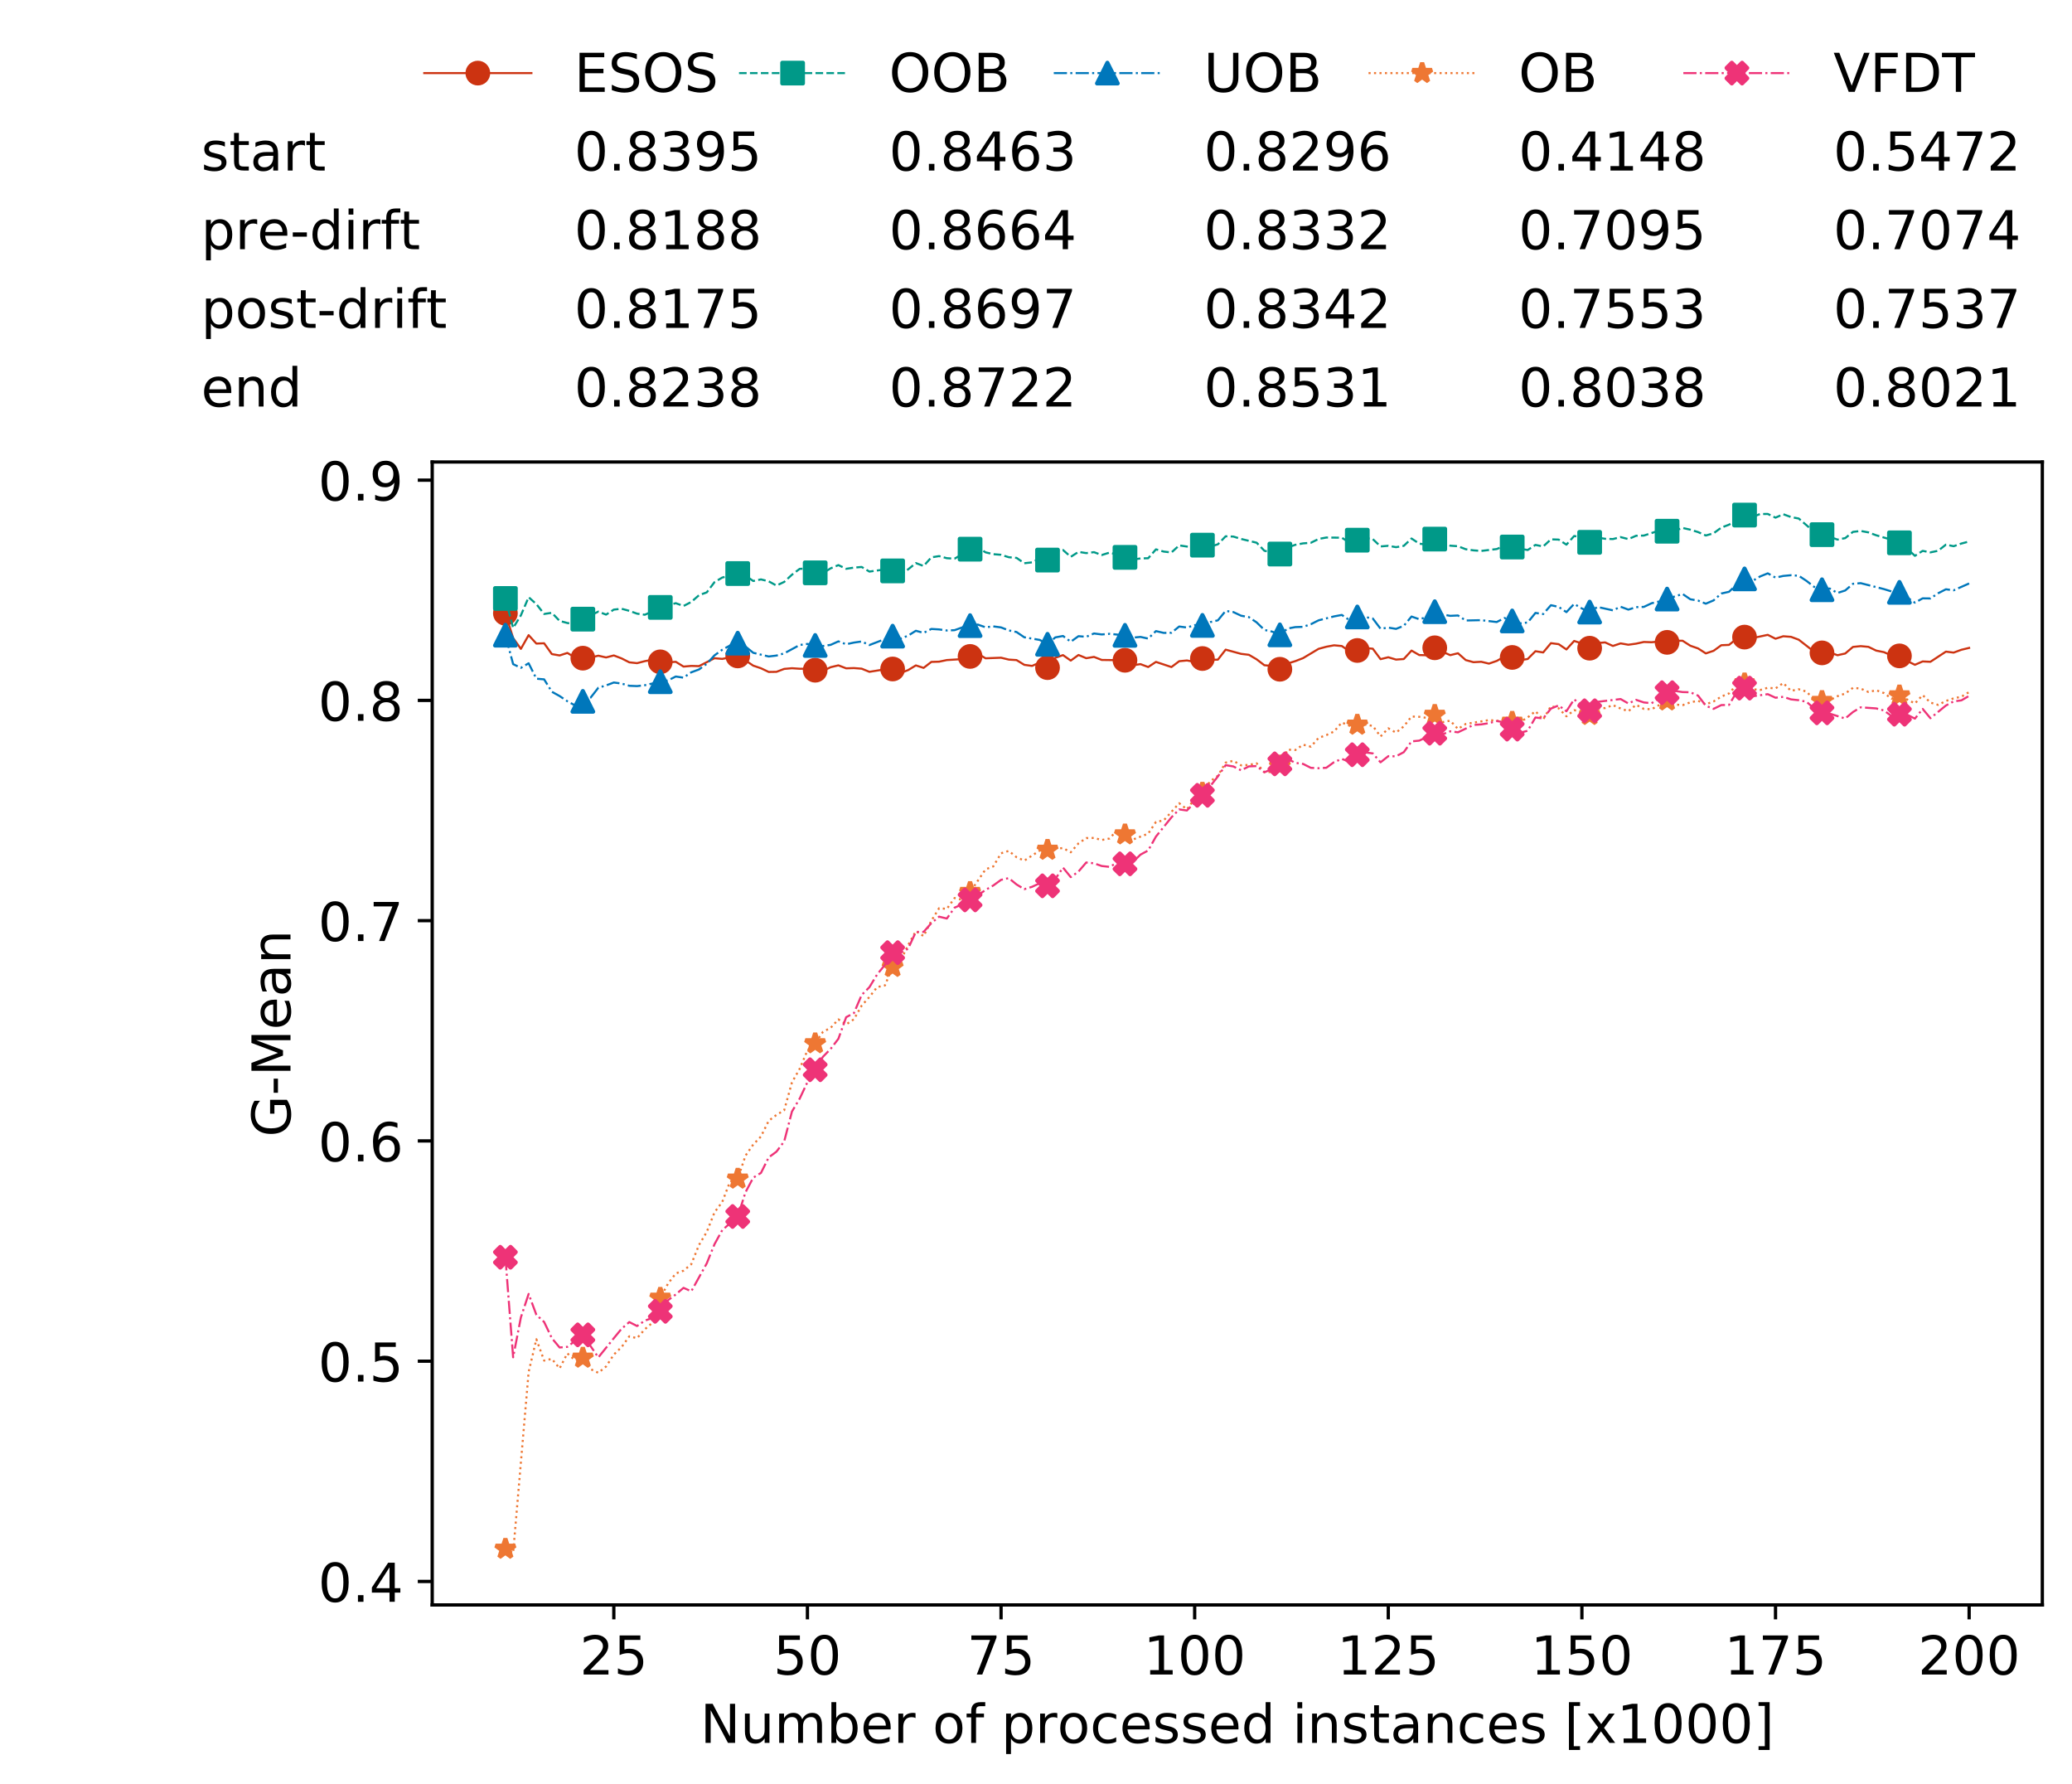 <?xml version="1.0" encoding="utf-8" standalone="no"?>
<!DOCTYPE svg PUBLIC "-//W3C//DTD SVG 1.1//EN"
  "http://www.w3.org/Graphics/SVG/1.1/DTD/svg11.dtd">
<!-- Created with matplotlib (https://matplotlib.org/) -->
<svg height="432.615pt" version="1.1" viewBox="0 0 502.65 432.615" width="502.65pt" xmlns="http://www.w3.org/2000/svg" xmlns:xlink="http://www.w3.org/1999/xlink">
 <defs>
  <style type="text/css">
*{stroke-linecap:butt;stroke-linejoin:round;white-space:pre;}
  </style>
 </defs>
 <g id="figure_1">
  <g id="patch_1">
   <path d="M 0 432.615 
L 502.65 432.615 
L 502.65 0 
L 0 0 
z
" style="fill:#ffffff;"/>
  </g>
  <g id="axes_1">
   <g id="patch_2">
    <path d="M 104.85 389.252 
L 495.45 389.252 
L 495.45 112.052 
L 104.85 112.052 
z
" style="fill:#ffffff;"/>
   </g>
   <g id="matplotlib.axis_1">
    <g id="xtick_1">
     <g id="line2d_1">
      <defs>
       <path d="M 0 0 
L 0 3.5 
" id="m1ff626bd13" style="stroke:#000000;stroke-width:0.8;"/>
      </defs>
      <g>
       <use style="stroke:#000000;stroke-width:0.8;" x="148.908" xlink:href="#m1ff626bd13" y="389.252"/>
      </g>
     </g>
     <g id="text_1">
      <!-- 25 -->
      <defs>
       <path d="M 19.188 8.297 
L 53.609 8.297 
L 53.609 0 
L 7.328 0 
L 7.328 8.297 
Q 12.938 14.109 22.625 23.891 
Q 32.328 33.688 34.812 36.531 
Q 39.547 41.844 41.422 45.531 
Q 43.312 49.219 43.312 52.781 
Q 43.312 58.594 39.234 62.25 
Q 35.156 65.922 28.609 65.922 
Q 23.969 65.922 18.812 64.312 
Q 13.672 62.703 7.812 59.422 
L 7.812 69.391 
Q 13.766 71.781 18.938 73 
Q 24.125 74.219 28.422 74.219 
Q 39.75 74.219 46.484 68.547 
Q 53.219 62.891 53.219 53.422 
Q 53.219 48.922 51.531 44.891 
Q 49.859 40.875 45.406 35.406 
Q 44.188 33.984 37.641 27.219 
Q 31.109 20.453 19.188 8.297 
z
" id="DejaVuSans-50"/>
       <path d="M 10.797 72.906 
L 49.516 72.906 
L 49.516 64.594 
L 19.828 64.594 
L 19.828 46.734 
Q 21.969 47.469 24.109 47.828 
Q 26.266 48.188 28.422 48.188 
Q 40.625 48.188 47.75 41.5 
Q 54.891 34.812 54.891 23.391 
Q 54.891 11.625 47.562 5.094 
Q 40.234 -1.422 26.906 -1.422 
Q 22.312 -1.422 17.547 -0.641 
Q 12.797 0.141 7.719 1.703 
L 7.719 11.625 
Q 12.109 9.234 16.797 8.062 
Q 21.484 6.891 26.703 6.891 
Q 35.156 6.891 40.078 11.328 
Q 45.016 15.766 45.016 23.391 
Q 45.016 31 40.078 35.438 
Q 35.156 39.891 26.703 39.891 
Q 22.75 39.891 18.812 39.016 
Q 14.891 38.141 10.797 36.281 
z
" id="DejaVuSans-53"/>
      </defs>
      <g transform="translate(140.636 406.13)scale(0.13 -0.13)">
       <use xlink:href="#DejaVuSans-50"/>
       <use x="63.623" xlink:href="#DejaVuSans-53"/>
      </g>
     </g>
    </g>
    <g id="xtick_2">
     <g id="line2d_2">
      <g>
       <use style="stroke:#000000;stroke-width:0.8;" x="195.877" xlink:href="#m1ff626bd13" y="389.252"/>
      </g>
     </g>
     <g id="text_2">
      <!-- 50 -->
      <defs>
       <path d="M 31.781 66.406 
Q 24.172 66.406 20.328 58.906 
Q 16.5 51.422 16.5 36.375 
Q 16.5 21.391 20.328 13.891 
Q 24.172 6.391 31.781 6.391 
Q 39.453 6.391 43.281 13.891 
Q 47.125 21.391 47.125 36.375 
Q 47.125 51.422 43.281 58.906 
Q 39.453 66.406 31.781 66.406 
z
M 31.781 74.219 
Q 44.047 74.219 50.516 64.516 
Q 56.984 54.828 56.984 36.375 
Q 56.984 17.969 50.516 8.266 
Q 44.047 -1.422 31.781 -1.422 
Q 19.531 -1.422 13.062 8.266 
Q 6.594 17.969 6.594 36.375 
Q 6.594 54.828 13.062 64.516 
Q 19.531 74.219 31.781 74.219 
z
" id="DejaVuSans-48"/>
      </defs>
      <g transform="translate(187.606 406.13)scale(0.13 -0.13)">
       <use xlink:href="#DejaVuSans-53"/>
       <use x="63.623" xlink:href="#DejaVuSans-48"/>
      </g>
     </g>
    </g>
    <g id="xtick_3">
     <g id="line2d_3">
      <g>
       <use style="stroke:#000000;stroke-width:0.8;" x="242.847" xlink:href="#m1ff626bd13" y="389.252"/>
      </g>
     </g>
     <g id="text_3">
      <!-- 75 -->
      <defs>
       <path d="M 8.203 72.906 
L 55.078 72.906 
L 55.078 68.703 
L 28.609 0 
L 18.312 0 
L 43.219 64.594 
L 8.203 64.594 
z
" id="DejaVuSans-55"/>
      </defs>
      <g transform="translate(234.576 406.13)scale(0.13 -0.13)">
       <use xlink:href="#DejaVuSans-55"/>
       <use x="63.623" xlink:href="#DejaVuSans-53"/>
      </g>
     </g>
    </g>
    <g id="xtick_4">
     <g id="line2d_4">
      <g>
       <use style="stroke:#000000;stroke-width:0.8;" x="289.817" xlink:href="#m1ff626bd13" y="389.252"/>
      </g>
     </g>
     <g id="text_4">
      <!-- 100 -->
      <defs>
       <path d="M 12.406 8.297 
L 28.516 8.297 
L 28.516 63.922 
L 10.984 60.406 
L 10.984 69.391 
L 28.422 72.906 
L 38.281 72.906 
L 38.281 8.297 
L 54.391 8.297 
L 54.391 0 
L 12.406 0 
z
" id="DejaVuSans-49"/>
      </defs>
      <g transform="translate(277.41 406.13)scale(0.13 -0.13)">
       <use xlink:href="#DejaVuSans-49"/>
       <use x="63.623" xlink:href="#DejaVuSans-48"/>
       <use x="127.246" xlink:href="#DejaVuSans-48"/>
      </g>
     </g>
    </g>
    <g id="xtick_5">
     <g id="line2d_5">
      <g>
       <use style="stroke:#000000;stroke-width:0.8;" x="336.786" xlink:href="#m1ff626bd13" y="389.252"/>
      </g>
     </g>
     <g id="text_5">
      <!-- 125 -->
      <g transform="translate(324.379 406.13)scale(0.13 -0.13)">
       <use xlink:href="#DejaVuSans-49"/>
       <use x="63.623" xlink:href="#DejaVuSans-50"/>
       <use x="127.246" xlink:href="#DejaVuSans-53"/>
      </g>
     </g>
    </g>
    <g id="xtick_6">
     <g id="line2d_6">
      <g>
       <use style="stroke:#000000;stroke-width:0.8;" x="383.756" xlink:href="#m1ff626bd13" y="389.252"/>
      </g>
     </g>
     <g id="text_6">
      <!-- 150 -->
      <g transform="translate(371.349 406.13)scale(0.13 -0.13)">
       <use xlink:href="#DejaVuSans-49"/>
       <use x="63.623" xlink:href="#DejaVuSans-53"/>
       <use x="127.246" xlink:href="#DejaVuSans-48"/>
      </g>
     </g>
    </g>
    <g id="xtick_7">
     <g id="line2d_7">
      <g>
       <use style="stroke:#000000;stroke-width:0.8;" x="430.726" xlink:href="#m1ff626bd13" y="389.252"/>
      </g>
     </g>
     <g id="text_7">
      <!-- 175 -->
      <g transform="translate(418.319 406.13)scale(0.13 -0.13)">
       <use xlink:href="#DejaVuSans-49"/>
       <use x="63.623" xlink:href="#DejaVuSans-55"/>
       <use x="127.246" xlink:href="#DejaVuSans-53"/>
      </g>
     </g>
    </g>
    <g id="xtick_8">
     <g id="line2d_8">
      <g>
       <use style="stroke:#000000;stroke-width:0.8;" x="477.695" xlink:href="#m1ff626bd13" y="389.252"/>
      </g>
     </g>
     <g id="text_8">
      <!-- 200 -->
      <g transform="translate(465.289 406.13)scale(0.13 -0.13)">
       <use xlink:href="#DejaVuSans-50"/>
       <use x="63.623" xlink:href="#DejaVuSans-48"/>
       <use x="127.246" xlink:href="#DejaVuSans-48"/>
      </g>
     </g>
    </g>
    <g id="text_9">
     <!-- Number of processed instances [x1000] -->
     <defs>
      <path d="M 9.812 72.906 
L 23.094 72.906 
L 55.422 11.922 
L 55.422 72.906 
L 64.984 72.906 
L 64.984 0 
L 51.703 0 
L 19.391 60.984 
L 19.391 0 
L 9.812 0 
z
" id="DejaVuSans-78"/>
      <path d="M 8.5 21.578 
L 8.5 54.688 
L 17.484 54.688 
L 17.484 21.922 
Q 17.484 14.156 20.5 10.266 
Q 23.531 6.391 29.594 6.391 
Q 36.859 6.391 41.078 11.031 
Q 45.312 15.672 45.312 23.688 
L 45.312 54.688 
L 54.297 54.688 
L 54.297 0 
L 45.312 0 
L 45.312 8.406 
Q 42.047 3.422 37.719 1 
Q 33.406 -1.422 27.688 -1.422 
Q 18.266 -1.422 13.375 4.438 
Q 8.5 10.297 8.5 21.578 
z
M 31.109 56 
z
" id="DejaVuSans-117"/>
      <path d="M 52 44.188 
Q 55.375 50.25 60.062 53.125 
Q 64.75 56 71.094 56 
Q 79.641 56 84.281 50.016 
Q 88.922 44.047 88.922 33.016 
L 88.922 0 
L 79.891 0 
L 79.891 32.719 
Q 79.891 40.578 77.094 44.375 
Q 74.312 48.188 68.609 48.188 
Q 61.625 48.188 57.562 43.547 
Q 53.516 38.922 53.516 30.906 
L 53.516 0 
L 44.484 0 
L 44.484 32.719 
Q 44.484 40.625 41.703 44.406 
Q 38.922 48.188 33.109 48.188 
Q 26.219 48.188 22.156 43.531 
Q 18.109 38.875 18.109 30.906 
L 18.109 0 
L 9.078 0 
L 9.078 54.688 
L 18.109 54.688 
L 18.109 46.188 
Q 21.188 51.219 25.484 53.609 
Q 29.781 56 35.688 56 
Q 41.656 56 45.828 52.969 
Q 50 49.953 52 44.188 
z
" id="DejaVuSans-109"/>
      <path d="M 48.688 27.297 
Q 48.688 37.203 44.609 42.844 
Q 40.531 48.484 33.406 48.484 
Q 26.266 48.484 22.188 42.844 
Q 18.109 37.203 18.109 27.297 
Q 18.109 17.391 22.188 11.75 
Q 26.266 6.109 33.406 6.109 
Q 40.531 6.109 44.609 11.75 
Q 48.688 17.391 48.688 27.297 
z
M 18.109 46.391 
Q 20.953 51.266 25.266 53.625 
Q 29.594 56 35.594 56 
Q 45.562 56 51.781 48.094 
Q 58.016 40.188 58.016 27.297 
Q 58.016 14.406 51.781 6.484 
Q 45.562 -1.422 35.594 -1.422 
Q 29.594 -1.422 25.266 0.953 
Q 20.953 3.328 18.109 8.203 
L 18.109 0 
L 9.078 0 
L 9.078 75.984 
L 18.109 75.984 
z
" id="DejaVuSans-98"/>
      <path d="M 56.203 29.594 
L 56.203 25.203 
L 14.891 25.203 
Q 15.484 15.922 20.484 11.062 
Q 25.484 6.203 34.422 6.203 
Q 39.594 6.203 44.453 7.469 
Q 49.312 8.734 54.109 11.281 
L 54.109 2.781 
Q 49.266 0.734 44.188 -0.344 
Q 39.109 -1.422 33.891 -1.422 
Q 20.797 -1.422 13.156 6.188 
Q 5.516 13.812 5.516 26.812 
Q 5.516 40.234 12.766 48.109 
Q 20.016 56 32.328 56 
Q 43.359 56 49.781 48.891 
Q 56.203 41.797 56.203 29.594 
z
M 47.219 32.234 
Q 47.125 39.594 43.094 43.984 
Q 39.062 48.391 32.422 48.391 
Q 24.906 48.391 20.391 44.141 
Q 15.875 39.891 15.188 32.172 
z
" id="DejaVuSans-101"/>
      <path d="M 41.109 46.297 
Q 39.594 47.172 37.812 47.578 
Q 36.031 48 33.891 48 
Q 26.266 48 22.188 43.047 
Q 18.109 38.094 18.109 28.812 
L 18.109 0 
L 9.078 0 
L 9.078 54.688 
L 18.109 54.688 
L 18.109 46.188 
Q 20.953 51.172 25.484 53.578 
Q 30.031 56 36.531 56 
Q 37.453 56 38.578 55.875 
Q 39.703 55.766 41.062 55.516 
z
" id="DejaVuSans-114"/>
      <path id="DejaVuSans-32"/>
      <path d="M 30.609 48.391 
Q 23.391 48.391 19.188 42.75 
Q 14.984 37.109 14.984 27.297 
Q 14.984 17.484 19.156 11.844 
Q 23.344 6.203 30.609 6.203 
Q 37.797 6.203 41.984 11.859 
Q 46.188 17.531 46.188 27.297 
Q 46.188 37.016 41.984 42.703 
Q 37.797 48.391 30.609 48.391 
z
M 30.609 56 
Q 42.328 56 49.016 48.375 
Q 55.719 40.766 55.719 27.297 
Q 55.719 13.875 49.016 6.219 
Q 42.328 -1.422 30.609 -1.422 
Q 18.844 -1.422 12.172 6.219 
Q 5.516 13.875 5.516 27.297 
Q 5.516 40.766 12.172 48.375 
Q 18.844 56 30.609 56 
z
" id="DejaVuSans-111"/>
      <path d="M 37.109 75.984 
L 37.109 68.5 
L 28.516 68.5 
Q 23.688 68.5 21.797 66.547 
Q 19.922 64.594 19.922 59.516 
L 19.922 54.688 
L 34.719 54.688 
L 34.719 47.703 
L 19.922 47.703 
L 19.922 0 
L 10.891 0 
L 10.891 47.703 
L 2.297 47.703 
L 2.297 54.688 
L 10.891 54.688 
L 10.891 58.5 
Q 10.891 67.625 15.141 71.797 
Q 19.391 75.984 28.609 75.984 
z
" id="DejaVuSans-102"/>
      <path d="M 18.109 8.203 
L 18.109 -20.797 
L 9.078 -20.797 
L 9.078 54.688 
L 18.109 54.688 
L 18.109 46.391 
Q 20.953 51.266 25.266 53.625 
Q 29.594 56 35.594 56 
Q 45.562 56 51.781 48.094 
Q 58.016 40.188 58.016 27.297 
Q 58.016 14.406 51.781 6.484 
Q 45.562 -1.422 35.594 -1.422 
Q 29.594 -1.422 25.266 0.953 
Q 20.953 3.328 18.109 8.203 
z
M 48.688 27.297 
Q 48.688 37.203 44.609 42.844 
Q 40.531 48.484 33.406 48.484 
Q 26.266 48.484 22.188 42.844 
Q 18.109 37.203 18.109 27.297 
Q 18.109 17.391 22.188 11.75 
Q 26.266 6.109 33.406 6.109 
Q 40.531 6.109 44.609 11.75 
Q 48.688 17.391 48.688 27.297 
z
" id="DejaVuSans-112"/>
      <path d="M 48.781 52.594 
L 48.781 44.188 
Q 44.969 46.297 41.141 47.344 
Q 37.312 48.391 33.406 48.391 
Q 24.656 48.391 19.812 42.844 
Q 14.984 37.312 14.984 27.297 
Q 14.984 17.281 19.812 11.734 
Q 24.656 6.203 33.406 6.203 
Q 37.312 6.203 41.141 7.25 
Q 44.969 8.297 48.781 10.406 
L 48.781 2.094 
Q 45.016 0.344 40.984 -0.531 
Q 36.969 -1.422 32.422 -1.422 
Q 20.062 -1.422 12.781 6.344 
Q 5.516 14.109 5.516 27.297 
Q 5.516 40.672 12.859 48.328 
Q 20.219 56 33.016 56 
Q 37.156 56 41.109 55.141 
Q 45.062 54.297 48.781 52.594 
z
" id="DejaVuSans-99"/>
      <path d="M 44.281 53.078 
L 44.281 44.578 
Q 40.484 46.531 36.375 47.5 
Q 32.281 48.484 27.875 48.484 
Q 21.188 48.484 17.844 46.438 
Q 14.5 44.391 14.5 40.281 
Q 14.5 37.156 16.891 35.375 
Q 19.281 33.594 26.516 31.984 
L 29.594 31.297 
Q 39.156 29.25 43.188 25.516 
Q 47.219 21.781 47.219 15.094 
Q 47.219 7.469 41.188 3.016 
Q 35.156 -1.422 24.609 -1.422 
Q 20.219 -1.422 15.453 -0.562 
Q 10.688 0.297 5.422 2 
L 5.422 11.281 
Q 10.406 8.688 15.234 7.391 
Q 20.062 6.109 24.812 6.109 
Q 31.156 6.109 34.562 8.281 
Q 37.984 10.453 37.984 14.406 
Q 37.984 18.062 35.516 20.016 
Q 33.062 21.969 24.703 23.781 
L 21.578 24.516 
Q 13.234 26.266 9.516 29.906 
Q 5.812 33.547 5.812 39.891 
Q 5.812 47.609 11.281 51.797 
Q 16.75 56 26.812 56 
Q 31.781 56 36.172 55.266 
Q 40.578 54.547 44.281 53.078 
z
" id="DejaVuSans-115"/>
      <path d="M 45.406 46.391 
L 45.406 75.984 
L 54.391 75.984 
L 54.391 0 
L 45.406 0 
L 45.406 8.203 
Q 42.578 3.328 38.25 0.953 
Q 33.938 -1.422 27.875 -1.422 
Q 17.969 -1.422 11.734 6.484 
Q 5.516 14.406 5.516 27.297 
Q 5.516 40.188 11.734 48.094 
Q 17.969 56 27.875 56 
Q 33.938 56 38.25 53.625 
Q 42.578 51.266 45.406 46.391 
z
M 14.797 27.297 
Q 14.797 17.391 18.875 11.75 
Q 22.953 6.109 30.078 6.109 
Q 37.203 6.109 41.297 11.75 
Q 45.406 17.391 45.406 27.297 
Q 45.406 37.203 41.297 42.844 
Q 37.203 48.484 30.078 48.484 
Q 22.953 48.484 18.875 42.844 
Q 14.797 37.203 14.797 27.297 
z
" id="DejaVuSans-100"/>
      <path d="M 9.422 54.688 
L 18.406 54.688 
L 18.406 0 
L 9.422 0 
z
M 9.422 75.984 
L 18.406 75.984 
L 18.406 64.594 
L 9.422 64.594 
z
" id="DejaVuSans-105"/>
      <path d="M 54.891 33.016 
L 54.891 0 
L 45.906 0 
L 45.906 32.719 
Q 45.906 40.484 42.875 44.328 
Q 39.844 48.188 33.797 48.188 
Q 26.516 48.188 22.312 43.547 
Q 18.109 38.922 18.109 30.906 
L 18.109 0 
L 9.078 0 
L 9.078 54.688 
L 18.109 54.688 
L 18.109 46.188 
Q 21.344 51.125 25.703 53.562 
Q 30.078 56 35.797 56 
Q 45.219 56 50.047 50.172 
Q 54.891 44.344 54.891 33.016 
z
" id="DejaVuSans-110"/>
      <path d="M 18.312 70.219 
L 18.312 54.688 
L 36.812 54.688 
L 36.812 47.703 
L 18.312 47.703 
L 18.312 18.016 
Q 18.312 11.328 20.141 9.422 
Q 21.969 7.516 27.594 7.516 
L 36.812 7.516 
L 36.812 0 
L 27.594 0 
Q 17.188 0 13.234 3.875 
Q 9.281 7.766 9.281 18.016 
L 9.281 47.703 
L 2.688 47.703 
L 2.688 54.688 
L 9.281 54.688 
L 9.281 70.219 
z
" id="DejaVuSans-116"/>
      <path d="M 34.281 27.484 
Q 23.391 27.484 19.188 25 
Q 14.984 22.516 14.984 16.5 
Q 14.984 11.719 18.141 8.906 
Q 21.297 6.109 26.703 6.109 
Q 34.188 6.109 38.703 11.406 
Q 43.219 16.703 43.219 25.484 
L 43.219 27.484 
z
M 52.203 31.203 
L 52.203 0 
L 43.219 0 
L 43.219 8.297 
Q 40.141 3.328 35.547 0.953 
Q 30.953 -1.422 24.312 -1.422 
Q 15.922 -1.422 10.953 3.297 
Q 6 8.016 6 15.922 
Q 6 25.141 12.172 29.828 
Q 18.359 34.516 30.609 34.516 
L 43.219 34.516 
L 43.219 35.406 
Q 43.219 41.609 39.141 45 
Q 35.062 48.391 27.688 48.391 
Q 23 48.391 18.547 47.266 
Q 14.109 46.141 10.016 43.891 
L 10.016 52.203 
Q 14.938 54.109 19.578 55.047 
Q 24.219 56 28.609 56 
Q 40.484 56 46.344 49.844 
Q 52.203 43.703 52.203 31.203 
z
" id="DejaVuSans-97"/>
      <path d="M 8.594 75.984 
L 29.297 75.984 
L 29.297 69 
L 17.578 69 
L 17.578 -6.203 
L 29.297 -6.203 
L 29.297 -13.188 
L 8.594 -13.188 
z
" id="DejaVuSans-91"/>
      <path d="M 54.891 54.688 
L 35.109 28.078 
L 55.906 0 
L 45.312 0 
L 29.391 21.484 
L 13.484 0 
L 2.875 0 
L 24.125 28.609 
L 4.688 54.688 
L 15.281 54.688 
L 29.781 35.203 
L 44.281 54.688 
z
" id="DejaVuSans-120"/>
      <path d="M 30.422 75.984 
L 30.422 -13.188 
L 9.719 -13.188 
L 9.719 -6.203 
L 21.391 -6.203 
L 21.391 69 
L 9.719 69 
L 9.719 75.984 
z
" id="DejaVuSans-93"/>
     </defs>
     <g transform="translate(169.881 422.711)scale(0.13 -0.13)">
      <use xlink:href="#DejaVuSans-78"/>
      <use x="74.805" xlink:href="#DejaVuSans-117"/>
      <use x="138.184" xlink:href="#DejaVuSans-109"/>
      <use x="235.596" xlink:href="#DejaVuSans-98"/>
      <use x="299.072" xlink:href="#DejaVuSans-101"/>
      <use x="360.596" xlink:href="#DejaVuSans-114"/>
      <use x="401.709" xlink:href="#DejaVuSans-32"/>
      <use x="433.496" xlink:href="#DejaVuSans-111"/>
      <use x="494.678" xlink:href="#DejaVuSans-102"/>
      <use x="529.883" xlink:href="#DejaVuSans-32"/>
      <use x="561.67" xlink:href="#DejaVuSans-112"/>
      <use x="625.146" xlink:href="#DejaVuSans-114"/>
      <use x="666.229" xlink:href="#DejaVuSans-111"/>
      <use x="727.41" xlink:href="#DejaVuSans-99"/>
      <use x="782.391" xlink:href="#DejaVuSans-101"/>
      <use x="843.914" xlink:href="#DejaVuSans-115"/>
      <use x="896.014" xlink:href="#DejaVuSans-115"/>
      <use x="948.113" xlink:href="#DejaVuSans-101"/>
      <use x="1009.637" xlink:href="#DejaVuSans-100"/>
      <use x="1073.113" xlink:href="#DejaVuSans-32"/>
      <use x="1104.9" xlink:href="#DejaVuSans-105"/>
      <use x="1132.684" xlink:href="#DejaVuSans-110"/>
      <use x="1196.062" xlink:href="#DejaVuSans-115"/>
      <use x="1248.162" xlink:href="#DejaVuSans-116"/>
      <use x="1287.371" xlink:href="#DejaVuSans-97"/>
      <use x="1348.65" xlink:href="#DejaVuSans-110"/>
      <use x="1412.029" xlink:href="#DejaVuSans-99"/>
      <use x="1467.01" xlink:href="#DejaVuSans-101"/>
      <use x="1528.533" xlink:href="#DejaVuSans-115"/>
      <use x="1580.633" xlink:href="#DejaVuSans-32"/>
      <use x="1612.42" xlink:href="#DejaVuSans-91"/>
      <use x="1651.434" xlink:href="#DejaVuSans-120"/>
      <use x="1710.613" xlink:href="#DejaVuSans-49"/>
      <use x="1774.236" xlink:href="#DejaVuSans-48"/>
      <use x="1837.859" xlink:href="#DejaVuSans-48"/>
      <use x="1901.482" xlink:href="#DejaVuSans-48"/>
      <use x="1965.105" xlink:href="#DejaVuSans-93"/>
     </g>
    </g>
   </g>
   <g id="matplotlib.axis_2">
    <g id="ytick_1">
     <g id="line2d_9">
      <defs>
       <path d="M 0 0 
L -3.5 0 
" id="m434d8a0a38" style="stroke:#000000;stroke-width:0.8;"/>
      </defs>
      <g>
       <use style="stroke:#000000;stroke-width:0.8;" x="104.85" xlink:href="#m434d8a0a38" y="383.553"/>
      </g>
     </g>
     <g id="text_10">
      <!-- 0.4 -->
      <defs>
       <path d="M 10.688 12.406 
L 21 12.406 
L 21 0 
L 10.688 0 
z
" id="DejaVuSans-46"/>
       <path d="M 37.797 64.312 
L 12.891 25.391 
L 37.797 25.391 
z
M 35.203 72.906 
L 47.609 72.906 
L 47.609 25.391 
L 58.016 25.391 
L 58.016 17.188 
L 47.609 17.188 
L 47.609 0 
L 37.797 0 
L 37.797 17.188 
L 4.891 17.188 
L 4.891 26.703 
z
" id="DejaVuSans-52"/>
      </defs>
      <g transform="translate(77.176 388.492)scale(0.13 -0.13)">
       <use xlink:href="#DejaVuSans-48"/>
       <use x="63.623" xlink:href="#DejaVuSans-46"/>
       <use x="95.41" xlink:href="#DejaVuSans-52"/>
      </g>
     </g>
    </g>
    <g id="ytick_2">
     <g id="line2d_10">
      <g>
       <use style="stroke:#000000;stroke-width:0.8;" x="104.85" xlink:href="#m434d8a0a38" y="330.133"/>
      </g>
     </g>
     <g id="text_11">
      <!-- 0.5 -->
      <g transform="translate(77.176 335.072)scale(0.13 -0.13)">
       <use xlink:href="#DejaVuSans-48"/>
       <use x="63.623" xlink:href="#DejaVuSans-46"/>
       <use x="95.41" xlink:href="#DejaVuSans-53"/>
      </g>
     </g>
    </g>
    <g id="ytick_3">
     <g id="line2d_11">
      <g>
       <use style="stroke:#000000;stroke-width:0.8;" x="104.85" xlink:href="#m434d8a0a38" y="276.712"/>
      </g>
     </g>
     <g id="text_12">
      <!-- 0.6 -->
      <defs>
       <path d="M 33.016 40.375 
Q 26.375 40.375 22.484 35.828 
Q 18.609 31.297 18.609 23.391 
Q 18.609 15.531 22.484 10.953 
Q 26.375 6.391 33.016 6.391 
Q 39.656 6.391 43.531 10.953 
Q 47.406 15.531 47.406 23.391 
Q 47.406 31.297 43.531 35.828 
Q 39.656 40.375 33.016 40.375 
z
M 52.594 71.297 
L 52.594 62.312 
Q 48.875 64.062 45.094 64.984 
Q 41.312 65.922 37.594 65.922 
Q 27.828 65.922 22.672 59.328 
Q 17.531 52.734 16.797 39.406 
Q 19.672 43.656 24.016 45.922 
Q 28.375 48.188 33.594 48.188 
Q 44.578 48.188 50.953 41.516 
Q 57.328 34.859 57.328 23.391 
Q 57.328 12.156 50.688 5.359 
Q 44.047 -1.422 33.016 -1.422 
Q 20.359 -1.422 13.672 8.266 
Q 6.984 17.969 6.984 36.375 
Q 6.984 53.656 15.188 63.938 
Q 23.391 74.219 37.203 74.219 
Q 40.922 74.219 44.703 73.484 
Q 48.484 72.75 52.594 71.297 
z
" id="DejaVuSans-54"/>
      </defs>
      <g transform="translate(77.176 281.651)scale(0.13 -0.13)">
       <use xlink:href="#DejaVuSans-48"/>
       <use x="63.623" xlink:href="#DejaVuSans-46"/>
       <use x="95.41" xlink:href="#DejaVuSans-54"/>
      </g>
     </g>
    </g>
    <g id="ytick_4">
     <g id="line2d_12">
      <g>
       <use style="stroke:#000000;stroke-width:0.8;" x="104.85" xlink:href="#m434d8a0a38" y="223.292"/>
      </g>
     </g>
     <g id="text_13">
      <!-- 0.7 -->
      <g transform="translate(77.176 228.231)scale(0.13 -0.13)">
       <use xlink:href="#DejaVuSans-48"/>
       <use x="63.623" xlink:href="#DejaVuSans-46"/>
       <use x="95.41" xlink:href="#DejaVuSans-55"/>
      </g>
     </g>
    </g>
    <g id="ytick_5">
     <g id="line2d_13">
      <g>
       <use style="stroke:#000000;stroke-width:0.8;" x="104.85" xlink:href="#m434d8a0a38" y="169.871"/>
      </g>
     </g>
     <g id="text_14">
      <!-- 0.8 -->
      <defs>
       <path d="M 31.781 34.625 
Q 24.75 34.625 20.719 30.859 
Q 16.703 27.094 16.703 20.516 
Q 16.703 13.922 20.719 10.156 
Q 24.75 6.391 31.781 6.391 
Q 38.812 6.391 42.859 10.172 
Q 46.922 13.969 46.922 20.516 
Q 46.922 27.094 42.891 30.859 
Q 38.875 34.625 31.781 34.625 
z
M 21.922 38.812 
Q 15.578 40.375 12.031 44.719 
Q 8.5 49.078 8.5 55.328 
Q 8.5 64.062 14.719 69.141 
Q 20.953 74.219 31.781 74.219 
Q 42.672 74.219 48.875 69.141 
Q 55.078 64.062 55.078 55.328 
Q 55.078 49.078 51.531 44.719 
Q 48 40.375 41.703 38.812 
Q 48.828 37.156 52.797 32.312 
Q 56.781 27.484 56.781 20.516 
Q 56.781 9.906 50.312 4.234 
Q 43.844 -1.422 31.781 -1.422 
Q 19.734 -1.422 13.25 4.234 
Q 6.781 9.906 6.781 20.516 
Q 6.781 27.484 10.781 32.312 
Q 14.797 37.156 21.922 38.812 
z
M 18.312 54.391 
Q 18.312 48.734 21.844 45.562 
Q 25.391 42.391 31.781 42.391 
Q 38.141 42.391 41.719 45.562 
Q 45.312 48.734 45.312 54.391 
Q 45.312 60.062 41.719 63.234 
Q 38.141 66.406 31.781 66.406 
Q 25.391 66.406 21.844 63.234 
Q 18.312 60.062 18.312 54.391 
z
" id="DejaVuSans-56"/>
      </defs>
      <g transform="translate(77.176 174.81)scale(0.13 -0.13)">
       <use xlink:href="#DejaVuSans-48"/>
       <use x="63.623" xlink:href="#DejaVuSans-46"/>
       <use x="95.41" xlink:href="#DejaVuSans-56"/>
      </g>
     </g>
    </g>
    <g id="ytick_6">
     <g id="line2d_14">
      <g>
       <use style="stroke:#000000;stroke-width:0.8;" x="104.85" xlink:href="#m434d8a0a38" y="116.451"/>
      </g>
     </g>
     <g id="text_15">
      <!-- 0.9 -->
      <defs>
       <path d="M 10.984 1.516 
L 10.984 10.5 
Q 14.703 8.734 18.5 7.812 
Q 22.312 6.891 25.984 6.891 
Q 35.75 6.891 40.891 13.453 
Q 46.047 20.016 46.781 33.406 
Q 43.953 29.203 39.594 26.953 
Q 35.25 24.703 29.984 24.703 
Q 19.047 24.703 12.672 31.312 
Q 6.297 37.938 6.297 49.422 
Q 6.297 60.641 12.938 67.422 
Q 19.578 74.219 30.609 74.219 
Q 43.266 74.219 49.922 64.516 
Q 56.594 54.828 56.594 36.375 
Q 56.594 19.141 48.406 8.859 
Q 40.234 -1.422 26.422 -1.422 
Q 22.703 -1.422 18.891 -0.688 
Q 15.094 0.047 10.984 1.516 
z
M 30.609 32.422 
Q 37.25 32.422 41.125 36.953 
Q 45.016 41.5 45.016 49.422 
Q 45.016 57.281 41.125 61.844 
Q 37.25 66.406 30.609 66.406 
Q 23.969 66.406 20.094 61.844 
Q 16.219 57.281 16.219 49.422 
Q 16.219 41.5 20.094 36.953 
Q 23.969 32.422 30.609 32.422 
z
" id="DejaVuSans-57"/>
      </defs>
      <g transform="translate(77.176 121.39)scale(0.13 -0.13)">
       <use xlink:href="#DejaVuSans-48"/>
       <use x="63.623" xlink:href="#DejaVuSans-46"/>
       <use x="95.41" xlink:href="#DejaVuSans-57"/>
      </g>
     </g>
    </g>
    <g id="text_16">
     <!-- G-Mean -->
     <defs>
      <path d="M 59.516 10.406 
L 59.516 29.984 
L 43.406 29.984 
L 43.406 38.094 
L 69.281 38.094 
L 69.281 6.781 
Q 63.578 2.734 56.688 0.656 
Q 49.812 -1.422 42 -1.422 
Q 24.906 -1.422 15.25 8.562 
Q 5.609 18.562 5.609 36.375 
Q 5.609 54.25 15.25 64.234 
Q 24.906 74.219 42 74.219 
Q 49.125 74.219 55.547 72.453 
Q 61.969 70.703 67.391 67.281 
L 67.391 56.781 
Q 61.922 61.422 55.766 63.766 
Q 49.609 66.109 42.828 66.109 
Q 29.438 66.109 22.719 58.641 
Q 16.016 51.172 16.016 36.375 
Q 16.016 21.625 22.719 14.156 
Q 29.438 6.688 42.828 6.688 
Q 48.047 6.688 52.141 7.594 
Q 56.25 8.5 59.516 10.406 
z
" id="DejaVuSans-71"/>
      <path d="M 4.891 31.391 
L 31.203 31.391 
L 31.203 23.391 
L 4.891 23.391 
z
" id="DejaVuSans-45"/>
      <path d="M 9.812 72.906 
L 24.516 72.906 
L 43.109 23.297 
L 61.812 72.906 
L 76.516 72.906 
L 76.516 0 
L 66.891 0 
L 66.891 64.016 
L 48.094 14.016 
L 38.188 14.016 
L 19.391 64.016 
L 19.391 0 
L 9.812 0 
z
" id="DejaVuSans-77"/>
     </defs>
     <g transform="translate(70.472 275.744)rotate(-90)scale(0.13 -0.13)">
      <use xlink:href="#DejaVuSans-71"/>
      <use x="77.49" xlink:href="#DejaVuSans-45"/>
      <use x="113.574" xlink:href="#DejaVuSans-77"/>
      <use x="199.854" xlink:href="#DejaVuSans-101"/>
      <use x="261.377" xlink:href="#DejaVuSans-97"/>
      <use x="322.656" xlink:href="#DejaVuSans-110"/>
     </g>
    </g>
   </g>
   <g id="line2d_15"/>
   <g id="line2d_16"/>
   <g id="line2d_17"/>
   <g id="line2d_18"/>
   <g id="line2d_19"/>
   <g id="line2d_20">
    <path clip-path="url(#pe8a17d8714)" d="M 122.605 148.745 
L 124.483 154.757 
L 126.362 157.375 
L 128.241 154.043 
L 130.12 156.089 
L 131.998 156.014 
L 133.877 158.64 
L 135.756 158.966 
L 137.635 158.358 
L 139.514 159.467 
L 141.392 159.628 
L 143.271 159.488 
L 145.15 159.028 
L 147.029 159.452 
L 148.908 158.966 
L 150.786 159.684 
L 152.665 160.638 
L 154.544 160.84 
L 156.423 160.355 
L 158.302 159.998 
L 160.18 160.522 
L 162.059 160.651 
L 163.938 160.508 
L 165.817 161.668 
L 167.695 161.507 
L 169.574 161.561 
L 173.332 159.644 
L 175.211 159.806 
L 178.968 159.085 
L 180.847 160.181 
L 182.726 161.44 
L 184.605 162.076 
L 186.483 162.971 
L 188.362 162.943 
L 190.241 162.23 
L 192.12 162.068 
L 193.998 162.193 
L 195.877 162.204 
L 197.756 162.551 
L 199.635 162.713 
L 201.514 161.816 
L 203.392 161.37 
L 205.271 162.094 
L 207.15 162.031 
L 209.029 162.178 
L 210.908 162.939 
L 214.665 162.332 
L 216.544 162.253 
L 218.423 163.243 
L 220.302 162.522 
L 222.18 161.384 
L 224.059 161.986 
L 225.938 160.535 
L 227.817 160.48 
L 229.695 160.084 
L 233.453 159.855 
L 237.211 158.551 
L 239.089 159.66 
L 242.847 159.517 
L 244.726 159.974 
L 246.605 160.092 
L 248.483 161.241 
L 250.362 161.505 
L 252.241 160.697 
L 254.12 161.924 
L 255.998 159.547 
L 257.877 158.886 
L 259.756 160.214 
L 261.635 158.858 
L 263.514 159.635 
L 265.392 159.322 
L 267.271 160.056 
L 272.908 160.139 
L 274.786 161.351 
L 276.665 161.075 
L 278.544 161.776 
L 280.423 160.534 
L 284.18 161.783 
L 286.059 160.367 
L 287.938 160.187 
L 289.817 160.531 
L 291.695 159.715 
L 293.574 160.035 
L 295.453 159.984 
L 297.332 157.561 
L 301.089 158.586 
L 302.968 158.81 
L 304.847 159.907 
L 306.726 161.341 
L 308.605 161.515 
L 310.483 162.32 
L 312.362 160.931 
L 314.241 160.342 
L 316.12 159.616 
L 319.877 157.367 
L 321.756 156.855 
L 323.635 156.509 
L 325.514 156.685 
L 327.392 157.961 
L 329.271 157.763 
L 331.15 157.164 
L 333.029 157.337 
L 334.908 159.868 
L 336.786 159.407 
L 338.665 159.972 
L 340.544 159.838 
L 342.423 157.789 
L 344.302 158.873 
L 346.18 158.917 
L 348.059 157.111 
L 349.938 158.075 
L 351.817 158.893 
L 353.695 158.435 
L 355.574 160.088 
L 357.453 160.606 
L 359.332 160.503 
L 361.211 160.95 
L 363.089 160.298 
L 364.968 159.26 
L 366.847 159.45 
L 368.726 160.134 
L 370.605 159.831 
L 372.483 157.943 
L 374.362 158.242 
L 376.241 155.988 
L 378.12 156.232 
L 379.998 157.515 
L 381.877 155.452 
L 383.756 156.062 
L 385.635 157.211 
L 387.514 155.957 
L 389.392 155.807 
L 391.271 156.667 
L 393.15 156.043 
L 395.029 156.37 
L 396.908 156.109 
L 398.786 155.699 
L 400.665 155.763 
L 402.544 155.593 
L 404.423 155.792 
L 406.302 155.407 
L 408.18 155.401 
L 410.059 156.61 
L 411.938 157.266 
L 413.817 158.473 
L 415.695 157.846 
L 417.574 156.488 
L 419.453 156.406 
L 421.332 154.883 
L 423.211 154.519 
L 425.089 154.772 
L 428.847 153.971 
L 430.726 154.914 
L 432.605 154.312 
L 434.483 154.454 
L 436.362 155.15 
L 440.12 158.076 
L 441.998 158.345 
L 443.877 158.223 
L 445.756 158.912 
L 447.635 158.497 
L 449.514 156.899 
L 451.392 156.708 
L 453.271 156.884 
L 455.15 157.794 
L 457.029 158.169 
L 458.908 158.986 
L 460.786 159.075 
L 462.665 160.317 
L 464.544 161.233 
L 466.423 160.423 
L 468.302 160.509 
L 472.059 158.042 
L 473.938 158.277 
L 475.817 157.592 
L 477.695 157.14 
L 477.695 157.14 
" style="fill:none;stroke:#cc3311;stroke-linecap:square;stroke-width:0.5;"/>
    <defs>
     <path d="M 0 2.5 
C 0.663 2.5 1.299 2.237 1.768 1.768 
C 2.237 1.299 2.5 0.663 2.5 0 
C 2.5 -0.663 2.237 -1.299 1.768 -1.768 
C 1.299 -2.237 0.663 -2.5 0 -2.5 
C -0.663 -2.5 -1.299 -2.237 -1.768 -1.768 
C -2.237 -1.299 -2.5 -0.663 -2.5 0 
C -2.5 0.663 -2.237 1.299 -1.768 1.768 
C -1.299 2.237 -0.663 2.5 0 2.5 
z
" id="m4472c64905" style="stroke:#cc3311;"/>
    </defs>
    <g clip-path="url(#pe8a17d8714)">
     <use style="fill:#cc3311;stroke:#cc3311;" x="122.605" xlink:href="#m4472c64905" y="148.745"/>
     <use style="fill:#cc3311;stroke:#cc3311;" x="141.392" xlink:href="#m4472c64905" y="159.628"/>
     <use style="fill:#cc3311;stroke:#cc3311;" x="160.18" xlink:href="#m4472c64905" y="160.522"/>
     <use style="fill:#cc3311;stroke:#cc3311;" x="178.968" xlink:href="#m4472c64905" y="159.085"/>
     <use style="fill:#cc3311;stroke:#cc3311;" x="197.756" xlink:href="#m4472c64905" y="162.551"/>
     <use style="fill:#cc3311;stroke:#cc3311;" x="216.544" xlink:href="#m4472c64905" y="162.253"/>
     <use style="fill:#cc3311;stroke:#cc3311;" x="235.332" xlink:href="#m4472c64905" y="159.207"/>
     <use style="fill:#cc3311;stroke:#cc3311;" x="254.12" xlink:href="#m4472c64905" y="161.924"/>
     <use style="fill:#cc3311;stroke:#cc3311;" x="272.908" xlink:href="#m4472c64905" y="160.139"/>
     <use style="fill:#cc3311;stroke:#cc3311;" x="291.695" xlink:href="#m4472c64905" y="159.715"/>
     <use style="fill:#cc3311;stroke:#cc3311;" x="310.483" xlink:href="#m4472c64905" y="162.32"/>
     <use style="fill:#cc3311;stroke:#cc3311;" x="329.271" xlink:href="#m4472c64905" y="157.763"/>
     <use style="fill:#cc3311;stroke:#cc3311;" x="348.059" xlink:href="#m4472c64905" y="157.111"/>
     <use style="fill:#cc3311;stroke:#cc3311;" x="366.847" xlink:href="#m4472c64905" y="159.45"/>
     <use style="fill:#cc3311;stroke:#cc3311;" x="385.635" xlink:href="#m4472c64905" y="157.211"/>
     <use style="fill:#cc3311;stroke:#cc3311;" x="404.423" xlink:href="#m4472c64905" y="155.792"/>
     <use style="fill:#cc3311;stroke:#cc3311;" x="423.211" xlink:href="#m4472c64905" y="154.519"/>
     <use style="fill:#cc3311;stroke:#cc3311;" x="441.998" xlink:href="#m4472c64905" y="158.345"/>
     <use style="fill:#cc3311;stroke:#cc3311;" x="460.786" xlink:href="#m4472c64905" y="159.075"/>
    </g>
   </g>
   <g id="line2d_21"/>
   <g id="line2d_22"/>
   <g id="line2d_23"/>
   <g id="line2d_24"/>
   <g id="line2d_25">
    <path clip-path="url(#pe8a17d8714)" d="M 122.605 145.153 
L 124.483 152.3 
L 126.362 149.24 
L 128.241 144.842 
L 130.12 146.523 
L 131.998 148.904 
L 133.877 148.625 
L 135.756 150.594 
L 137.635 151.101 
L 139.514 151.383 
L 141.392 150.167 
L 145.15 148.336 
L 147.029 149.065 
L 148.908 147.851 
L 150.786 147.644 
L 152.665 148.15 
L 154.544 148.835 
L 156.423 149.097 
L 158.302 148.29 
L 160.18 147.315 
L 163.938 146.295 
L 165.817 146.975 
L 167.695 146 
L 169.574 144.352 
L 171.453 143.671 
L 173.332 141.191 
L 175.211 140.079 
L 178.968 139.105 
L 180.847 139.596 
L 182.726 140.911 
L 184.605 140.524 
L 186.483 140.991 
L 188.362 142.024 
L 190.241 141.129 
L 192.12 139.387 
L 193.998 137.969 
L 195.877 137.874 
L 197.756 138.931 
L 199.635 138.996 
L 201.514 137.837 
L 203.392 137.057 
L 205.271 137.953 
L 207.15 137.669 
L 209.029 137.509 
L 210.908 138.627 
L 214.665 138.105 
L 216.544 138.46 
L 218.423 139.374 
L 220.302 138.092 
L 222.18 136.565 
L 224.059 137.275 
L 225.938 135.179 
L 227.817 134.873 
L 229.695 135.38 
L 231.574 135.494 
L 233.453 134.408 
L 235.332 133.191 
L 237.211 132.75 
L 239.089 133.962 
L 240.968 134.409 
L 242.847 134.554 
L 244.726 135.149 
L 246.605 135.304 
L 248.483 136.601 
L 250.362 136.393 
L 252.241 135.429 
L 254.12 135.832 
L 255.998 133.63 
L 257.877 133.395 
L 259.756 135.047 
L 261.635 133.847 
L 263.514 134.142 
L 265.392 133.92 
L 267.271 134.616 
L 269.15 134.024 
L 271.029 134.502 
L 274.786 135.738 
L 276.665 135.435 
L 278.544 135.389 
L 280.423 133.236 
L 282.302 133.775 
L 284.18 133.995 
L 286.059 132.275 
L 287.938 132.557 
L 289.817 132.637 
L 291.695 132.221 
L 293.574 132.608 
L 295.453 132.005 
L 297.332 130.069 
L 299.211 130.136 
L 301.089 130.714 
L 304.847 131.626 
L 306.726 133.573 
L 308.605 134.035 
L 310.483 134.373 
L 312.362 132.801 
L 314.241 132.132 
L 316.12 131.787 
L 317.998 131.643 
L 319.877 130.718 
L 321.756 130.367 
L 325.514 130.413 
L 327.392 131.607 
L 331.15 130.48 
L 333.029 130.752 
L 334.908 132.53 
L 336.786 132.373 
L 338.665 132.708 
L 340.544 132.386 
L 342.423 130.605 
L 344.302 131.858 
L 346.18 132.093 
L 348.059 130.75 
L 351.817 132.346 
L 353.695 132.479 
L 355.574 133.206 
L 357.453 133.48 
L 359.332 133.618 
L 363.089 133.164 
L 364.968 132.377 
L 368.726 133.063 
L 370.605 133.401 
L 372.483 132.161 
L 374.362 132.541 
L 376.241 130.81 
L 378.12 130.869 
L 379.998 132.099 
L 381.877 130 
L 383.756 130.306 
L 385.635 131.535 
L 387.514 130.374 
L 389.392 130.675 
L 391.271 130.74 
L 393.15 130.266 
L 395.029 130.756 
L 396.908 129.937 
L 398.786 129.893 
L 402.544 128.67 
L 404.423 128.838 
L 406.302 128.698 
L 408.18 128.041 
L 410.059 128.467 
L 411.938 129.046 
L 413.817 129.878 
L 415.695 129.341 
L 417.574 127.96 
L 419.453 127.255 
L 421.332 125.989 
L 423.211 124.921 
L 425.089 125.42 
L 426.968 124.668 
L 428.847 124.652 
L 430.726 125.547 
L 432.605 124.717 
L 434.483 125.406 
L 436.362 125.761 
L 440.12 128.999 
L 441.998 129.673 
L 443.877 130.195 
L 445.756 130.869 
L 447.635 130.514 
L 449.514 128.998 
L 451.392 128.774 
L 453.271 129.121 
L 455.15 129.824 
L 458.908 130.918 
L 460.786 131.658 
L 462.665 133.06 
L 464.544 134.808 
L 466.423 133.603 
L 468.302 133.971 
L 470.18 133.575 
L 472.059 132.095 
L 473.938 132.475 
L 475.817 131.827 
L 477.695 131.326 
L 477.695 131.326 
" style="fill:none;stroke:#009988;stroke-dasharray:1.85,0.8;stroke-dashoffset:0;stroke-width:0.5;"/>
    <defs>
     <path d="M -2.5 2.5 
L 2.5 2.5 
L 2.5 -2.5 
L -2.5 -2.5 
z
" id="m760a69f3c7" style="stroke:#009988;stroke-linejoin:miter;"/>
    </defs>
    <g clip-path="url(#pe8a17d8714)">
     <use style="fill:#009988;stroke:#009988;stroke-linejoin:miter;" x="122.605" xlink:href="#m760a69f3c7" y="145.153"/>
     <use style="fill:#009988;stroke:#009988;stroke-linejoin:miter;" x="141.392" xlink:href="#m760a69f3c7" y="150.167"/>
     <use style="fill:#009988;stroke:#009988;stroke-linejoin:miter;" x="160.18" xlink:href="#m760a69f3c7" y="147.315"/>
     <use style="fill:#009988;stroke:#009988;stroke-linejoin:miter;" x="178.968" xlink:href="#m760a69f3c7" y="139.105"/>
     <use style="fill:#009988;stroke:#009988;stroke-linejoin:miter;" x="197.756" xlink:href="#m760a69f3c7" y="138.931"/>
     <use style="fill:#009988;stroke:#009988;stroke-linejoin:miter;" x="216.544" xlink:href="#m760a69f3c7" y="138.46"/>
     <use style="fill:#009988;stroke:#009988;stroke-linejoin:miter;" x="235.332" xlink:href="#m760a69f3c7" y="133.191"/>
     <use style="fill:#009988;stroke:#009988;stroke-linejoin:miter;" x="254.12" xlink:href="#m760a69f3c7" y="135.832"/>
     <use style="fill:#009988;stroke:#009988;stroke-linejoin:miter;" x="272.908" xlink:href="#m760a69f3c7" y="135.179"/>
     <use style="fill:#009988;stroke:#009988;stroke-linejoin:miter;" x="291.695" xlink:href="#m760a69f3c7" y="132.221"/>
     <use style="fill:#009988;stroke:#009988;stroke-linejoin:miter;" x="310.483" xlink:href="#m760a69f3c7" y="134.373"/>
     <use style="fill:#009988;stroke:#009988;stroke-linejoin:miter;" x="329.271" xlink:href="#m760a69f3c7" y="131.012"/>
     <use style="fill:#009988;stroke:#009988;stroke-linejoin:miter;" x="348.059" xlink:href="#m760a69f3c7" y="130.75"/>
     <use style="fill:#009988;stroke:#009988;stroke-linejoin:miter;" x="366.847" xlink:href="#m760a69f3c7" y="132.674"/>
     <use style="fill:#009988;stroke:#009988;stroke-linejoin:miter;" x="385.635" xlink:href="#m760a69f3c7" y="131.535"/>
     <use style="fill:#009988;stroke:#009988;stroke-linejoin:miter;" x="404.423" xlink:href="#m760a69f3c7" y="128.838"/>
     <use style="fill:#009988;stroke:#009988;stroke-linejoin:miter;" x="423.211" xlink:href="#m760a69f3c7" y="124.921"/>
     <use style="fill:#009988;stroke:#009988;stroke-linejoin:miter;" x="441.998" xlink:href="#m760a69f3c7" y="129.673"/>
     <use style="fill:#009988;stroke:#009988;stroke-linejoin:miter;" x="460.786" xlink:href="#m760a69f3c7" y="131.658"/>
    </g>
   </g>
   <g id="line2d_26"/>
   <g id="line2d_27"/>
   <g id="line2d_28"/>
   <g id="line2d_29"/>
   <g id="line2d_30">
    <path clip-path="url(#pe8a17d8714)" d="M 122.605 154.049 
L 124.483 161.076 
L 126.362 161.978 
L 128.241 160.869 
L 130.12 164.608 
L 131.998 164.766 
L 133.877 167.779 
L 135.756 168.814 
L 137.635 170.075 
L 139.514 171.087 
L 143.271 169.215 
L 145.15 166.803 
L 147.029 166.24 
L 148.908 165.533 
L 150.786 165.786 
L 152.665 166.327 
L 154.544 166.404 
L 156.423 166.19 
L 160.18 165.334 
L 162.059 165.025 
L 163.938 164.075 
L 165.817 164.357 
L 167.695 163.056 
L 169.574 162.365 
L 171.453 160.997 
L 173.332 158.946 
L 175.211 157.582 
L 177.089 156.555 
L 178.968 155.99 
L 180.847 156.805 
L 182.726 158.322 
L 186.483 159.224 
L 188.362 158.997 
L 190.241 158.464 
L 193.998 156.43 
L 195.877 156.176 
L 197.756 156.544 
L 199.635 156.686 
L 201.514 156.398 
L 203.392 155.554 
L 205.271 156.254 
L 207.15 155.85 
L 209.029 155.578 
L 210.908 156.447 
L 216.544 154.287 
L 218.423 154.91 
L 220.302 154.167 
L 222.18 152.982 
L 224.059 153.495 
L 225.938 152.542 
L 227.817 152.655 
L 229.695 152.917 
L 231.574 152.838 
L 233.453 152.16 
L 235.332 151.735 
L 237.211 151.483 
L 239.089 152.141 
L 240.968 151.919 
L 242.847 152.171 
L 244.726 152.898 
L 246.605 153.288 
L 248.483 154.563 
L 252.241 155.204 
L 254.12 156.266 
L 255.998 154.593 
L 257.877 154.246 
L 259.756 155.641 
L 261.635 154.293 
L 263.514 154.447 
L 265.392 153.64 
L 267.271 153.876 
L 269.15 153.725 
L 272.908 154.089 
L 274.786 154.65 
L 276.665 154.472 
L 278.544 154.879 
L 280.423 153.06 
L 282.302 153.499 
L 284.18 153.469 
L 286.059 151.951 
L 287.938 152.196 
L 289.817 151.617 
L 291.695 151.677 
L 293.574 150.888 
L 295.453 150.45 
L 297.332 148.161 
L 299.211 148.454 
L 301.089 149.332 
L 302.968 149.679 
L 304.847 150.947 
L 306.726 152.777 
L 308.605 153.186 
L 310.483 153.97 
L 312.362 152.441 
L 314.241 152.094 
L 316.12 152.029 
L 317.998 151.399 
L 319.877 150.451 
L 323.635 149.496 
L 325.514 149.142 
L 327.392 150.422 
L 329.271 149.634 
L 331.15 149.648 
L 333.029 150.011 
L 334.908 152.489 
L 336.786 152.216 
L 338.665 152.526 
L 340.544 151.782 
L 342.423 149.53 
L 344.302 150.183 
L 346.18 149.667 
L 348.059 148.353 
L 349.938 149.034 
L 351.817 149.359 
L 353.695 149.273 
L 355.574 150.493 
L 359.332 150.411 
L 363.089 150.866 
L 364.968 149.886 
L 366.847 150.599 
L 368.726 151.185 
L 370.605 150.978 
L 372.483 148.655 
L 374.362 148.927 
L 376.241 146.778 
L 378.12 147.19 
L 379.998 148.46 
L 381.877 146.466 
L 383.756 147.58 
L 385.635 148.448 
L 387.514 147.203 
L 391.271 148.03 
L 393.15 147.157 
L 395.029 147.856 
L 396.908 147.249 
L 398.786 147.192 
L 400.665 146.308 
L 402.544 145.868 
L 408.18 144.052 
L 410.059 145.344 
L 411.938 145.661 
L 413.817 146.416 
L 415.695 145.617 
L 417.574 143.951 
L 419.453 143.525 
L 421.332 141.738 
L 423.211 140.402 
L 425.089 140.935 
L 426.968 139.819 
L 428.847 139.056 
L 430.726 140.095 
L 432.605 139.685 
L 434.483 139.509 
L 436.362 139.642 
L 438.241 140.883 
L 440.12 142.351 
L 441.998 143.032 
L 443.877 142.737 
L 445.756 143.816 
L 447.635 143.211 
L 449.514 141.592 
L 451.392 141.435 
L 457.029 142.877 
L 458.908 143.457 
L 460.786 143.661 
L 464.544 146.167 
L 466.423 145.12 
L 468.302 145.145 
L 470.18 143.887 
L 472.059 142.92 
L 473.938 143.168 
L 477.695 141.506 
L 477.695 141.506 
" style="fill:none;stroke:#0077bb;stroke-dasharray:3.2,0.8,0.5,0.8;stroke-dashoffset:0;stroke-width:0.5;"/>
    <defs>
     <path d="M 0 -2.5 
L -2.5 2.5 
L 2.5 2.5 
z
" id="m8aa19fd394" style="stroke:#0077bb;stroke-linejoin:miter;"/>
    </defs>
    <g clip-path="url(#pe8a17d8714)">
     <use style="fill:#0077bb;stroke:#0077bb;stroke-linejoin:miter;" x="122.605" xlink:href="#m8aa19fd394" y="154.049"/>
     <use style="fill:#0077bb;stroke:#0077bb;stroke-linejoin:miter;" x="141.392" xlink:href="#m8aa19fd394" y="170.102"/>
     <use style="fill:#0077bb;stroke:#0077bb;stroke-linejoin:miter;" x="160.18" xlink:href="#m8aa19fd394" y="165.334"/>
     <use style="fill:#0077bb;stroke:#0077bb;stroke-linejoin:miter;" x="178.968" xlink:href="#m8aa19fd394" y="155.99"/>
     <use style="fill:#0077bb;stroke:#0077bb;stroke-linejoin:miter;" x="197.756" xlink:href="#m8aa19fd394" y="156.544"/>
     <use style="fill:#0077bb;stroke:#0077bb;stroke-linejoin:miter;" x="216.544" xlink:href="#m8aa19fd394" y="154.287"/>
     <use style="fill:#0077bb;stroke:#0077bb;stroke-linejoin:miter;" x="235.332" xlink:href="#m8aa19fd394" y="151.735"/>
     <use style="fill:#0077bb;stroke:#0077bb;stroke-linejoin:miter;" x="254.12" xlink:href="#m8aa19fd394" y="156.266"/>
     <use style="fill:#0077bb;stroke:#0077bb;stroke-linejoin:miter;" x="272.908" xlink:href="#m8aa19fd394" y="154.089"/>
     <use style="fill:#0077bb;stroke:#0077bb;stroke-linejoin:miter;" x="291.695" xlink:href="#m8aa19fd394" y="151.677"/>
     <use style="fill:#0077bb;stroke:#0077bb;stroke-linejoin:miter;" x="310.483" xlink:href="#m8aa19fd394" y="153.97"/>
     <use style="fill:#0077bb;stroke:#0077bb;stroke-linejoin:miter;" x="329.271" xlink:href="#m8aa19fd394" y="149.634"/>
     <use style="fill:#0077bb;stroke:#0077bb;stroke-linejoin:miter;" x="348.059" xlink:href="#m8aa19fd394" y="148.353"/>
     <use style="fill:#0077bb;stroke:#0077bb;stroke-linejoin:miter;" x="366.847" xlink:href="#m8aa19fd394" y="150.599"/>
     <use style="fill:#0077bb;stroke:#0077bb;stroke-linejoin:miter;" x="385.635" xlink:href="#m8aa19fd394" y="148.448"/>
     <use style="fill:#0077bb;stroke:#0077bb;stroke-linejoin:miter;" x="404.423" xlink:href="#m8aa19fd394" y="145.294"/>
     <use style="fill:#0077bb;stroke:#0077bb;stroke-linejoin:miter;" x="423.211" xlink:href="#m8aa19fd394" y="140.402"/>
     <use style="fill:#0077bb;stroke:#0077bb;stroke-linejoin:miter;" x="441.998" xlink:href="#m8aa19fd394" y="143.032"/>
     <use style="fill:#0077bb;stroke:#0077bb;stroke-linejoin:miter;" x="460.786" xlink:href="#m8aa19fd394" y="143.661"/>
    </g>
   </g>
   <g id="line2d_31"/>
   <g id="line2d_32"/>
   <g id="line2d_33"/>
   <g id="line2d_34"/>
   <g id="line2d_35">
    <path clip-path="url(#pe8a17d8714)" d="M 122.605 375.657 
L 124.483 376.652 
L 128.241 332.766 
L 130.12 324.811 
L 131.998 329.987 
L 133.877 329.575 
L 135.756 331.884 
L 137.635 328.242 
L 139.514 329.92 
L 141.392 329.317 
L 143.271 332.06 
L 145.15 332.953 
L 147.029 331.421 
L 148.908 328.529 
L 150.786 326.724 
L 152.665 324.103 
L 154.544 324.553 
L 156.423 322.399 
L 158.302 320.781 
L 160.18 314.774 
L 162.059 311.313 
L 163.938 308.852 
L 165.817 308.18 
L 167.695 306.61 
L 169.574 301.948 
L 171.453 298.79 
L 173.332 294.034 
L 175.211 291.52 
L 177.089 286.604 
L 178.968 285.895 
L 180.847 280.286 
L 182.726 277.594 
L 184.605 275.631 
L 186.483 271.82 
L 188.362 270.408 
L 190.241 269.266 
L 192.12 262.522 
L 193.998 259.22 
L 195.877 254.771 
L 197.756 253.065 
L 199.635 250.26 
L 201.514 249.285 
L 203.392 247.235 
L 205.271 248.456 
L 207.15 247.208 
L 209.029 243.902 
L 210.908 241.802 
L 212.786 239.401 
L 214.665 239.005 
L 216.544 234.546 
L 218.423 233.069 
L 220.302 229.229 
L 222.18 225.828 
L 224.059 227.036 
L 225.938 223.32 
L 227.817 220.272 
L 229.695 220.435 
L 231.574 217.804 
L 233.453 218.241 
L 235.332 216.372 
L 239.089 210.849 
L 240.968 210.128 
L 242.847 206.949 
L 244.726 206.366 
L 246.605 207.904 
L 248.483 208.739 
L 252.241 206.283 
L 254.12 206.137 
L 255.998 205.851 
L 257.877 205.684 
L 259.756 206.707 
L 261.635 204.543 
L 263.514 203.267 
L 265.392 203.227 
L 267.271 203.728 
L 269.15 203.368 
L 271.029 201.336 
L 272.908 202.402 
L 274.786 203.637 
L 278.544 202.19 
L 280.423 199.344 
L 282.302 198.983 
L 286.059 194.813 
L 287.938 196.295 
L 289.817 193.728 
L 291.695 192.28 
L 293.574 189.511 
L 295.453 188.144 
L 297.332 184.959 
L 299.211 184.516 
L 301.089 185.62 
L 302.968 185.516 
L 304.847 185.129 
L 306.726 187.289 
L 308.605 187.216 
L 310.483 185.691 
L 312.362 181.813 
L 314.241 181.9 
L 316.12 180.608 
L 317.998 181.099 
L 319.877 178.962 
L 321.756 178.289 
L 323.635 177.413 
L 325.514 175.225 
L 327.392 176.02 
L 329.271 175.8 
L 331.15 175.734 
L 333.029 176.056 
L 334.908 178.619 
L 336.786 176.641 
L 338.665 177.687 
L 340.544 176.172 
L 342.423 173.78 
L 344.302 173.849 
L 346.18 174.117 
L 348.059 173.408 
L 349.938 175.14 
L 351.817 174.788 
L 353.695 176.805 
L 355.574 175.586 
L 361.211 174.643 
L 364.968 174.956 
L 368.726 175.164 
L 370.605 173.997 
L 372.483 172.485 
L 374.362 174.51 
L 376.241 171.249 
L 378.12 171.791 
L 379.998 173.729 
L 381.877 172.237 
L 383.756 172.628 
L 385.635 173.429 
L 387.514 171.778 
L 389.392 171.727 
L 391.271 171.013 
L 393.15 171.84 
L 395.029 172.493 
L 396.908 170.936 
L 398.786 171.937 
L 400.665 172.02 
L 404.423 169.917 
L 406.302 170.861 
L 408.18 171.034 
L 410.059 170.341 
L 411.938 169.955 
L 413.817 170.823 
L 415.695 170.126 
L 417.574 168.95 
L 419.453 168.178 
L 421.332 166.02 
L 423.211 165.764 
L 425.089 167.13 
L 426.968 167.354 
L 428.847 166.807 
L 430.726 166.972 
L 432.605 165.659 
L 434.483 167.56 
L 436.362 167.168 
L 438.241 167.737 
L 440.12 169.712 
L 441.998 170.037 
L 443.877 169.828 
L 445.756 168.848 
L 447.635 168.201 
L 449.514 166.821 
L 451.392 167.004 
L 453.271 167.835 
L 455.15 167.411 
L 457.029 168.094 
L 458.908 169.458 
L 460.786 168.69 
L 464.544 170.609 
L 466.423 168.587 
L 468.302 170.397 
L 470.18 170.958 
L 472.059 170.009 
L 473.938 169.374 
L 475.817 168.98 
L 477.695 167.844 
L 477.695 167.844 
" style="fill:none;stroke:#ee7733;stroke-dasharray:0.5,0.825;stroke-dashoffset:0;stroke-width:0.5;"/>
    <defs>
     <path d="M 0 -2.5 
L -0.561 -0.773 
L -2.378 -0.773 
L -0.908 0.295 
L -1.469 2.023 
L -0 0.955 
L 1.469 2.023 
L 0.908 0.295 
L 2.378 -0.773 
L 0.561 -0.773 
z
" id="m0513660655" style="stroke:#ee7733;stroke-linejoin:bevel;"/>
    </defs>
    <g clip-path="url(#pe8a17d8714)">
     <use style="fill:#ee7733;stroke:#ee7733;stroke-linejoin:bevel;" x="122.605" xlink:href="#m0513660655" y="375.657"/>
     <use style="fill:#ee7733;stroke:#ee7733;stroke-linejoin:bevel;" x="141.392" xlink:href="#m0513660655" y="329.317"/>
     <use style="fill:#ee7733;stroke:#ee7733;stroke-linejoin:bevel;" x="160.18" xlink:href="#m0513660655" y="314.774"/>
     <use style="fill:#ee7733;stroke:#ee7733;stroke-linejoin:bevel;" x="178.968" xlink:href="#m0513660655" y="285.895"/>
     <use style="fill:#ee7733;stroke:#ee7733;stroke-linejoin:bevel;" x="197.756" xlink:href="#m0513660655" y="253.065"/>
     <use style="fill:#ee7733;stroke:#ee7733;stroke-linejoin:bevel;" x="216.544" xlink:href="#m0513660655" y="234.546"/>
     <use style="fill:#ee7733;stroke:#ee7733;stroke-linejoin:bevel;" x="235.332" xlink:href="#m0513660655" y="216.372"/>
     <use style="fill:#ee7733;stroke:#ee7733;stroke-linejoin:bevel;" x="254.12" xlink:href="#m0513660655" y="206.137"/>
     <use style="fill:#ee7733;stroke:#ee7733;stroke-linejoin:bevel;" x="272.908" xlink:href="#m0513660655" y="202.402"/>
     <use style="fill:#ee7733;stroke:#ee7733;stroke-linejoin:bevel;" x="291.695" xlink:href="#m0513660655" y="192.28"/>
     <use style="fill:#ee7733;stroke:#ee7733;stroke-linejoin:bevel;" x="310.483" xlink:href="#m0513660655" y="185.691"/>
     <use style="fill:#ee7733;stroke:#ee7733;stroke-linejoin:bevel;" x="329.271" xlink:href="#m0513660655" y="175.8"/>
     <use style="fill:#ee7733;stroke:#ee7733;stroke-linejoin:bevel;" x="348.059" xlink:href="#m0513660655" y="173.408"/>
     <use style="fill:#ee7733;stroke:#ee7733;stroke-linejoin:bevel;" x="366.847" xlink:href="#m0513660655" y="175.081"/>
     <use style="fill:#ee7733;stroke:#ee7733;stroke-linejoin:bevel;" x="385.635" xlink:href="#m0513660655" y="173.429"/>
     <use style="fill:#ee7733;stroke:#ee7733;stroke-linejoin:bevel;" x="404.423" xlink:href="#m0513660655" y="169.917"/>
     <use style="fill:#ee7733;stroke:#ee7733;stroke-linejoin:bevel;" x="423.211" xlink:href="#m0513660655" y="165.764"/>
     <use style="fill:#ee7733;stroke:#ee7733;stroke-linejoin:bevel;" x="441.998" xlink:href="#m0513660655" y="170.037"/>
     <use style="fill:#ee7733;stroke:#ee7733;stroke-linejoin:bevel;" x="460.786" xlink:href="#m0513660655" y="168.69"/>
    </g>
   </g>
   <g id="line2d_36"/>
   <g id="line2d_37"/>
   <g id="line2d_38"/>
   <g id="line2d_39"/>
   <g id="line2d_40">
    <path clip-path="url(#pe8a17d8714)" d="M 122.605 304.924 
L 124.483 329.192 
L 126.362 319.518 
L 128.241 313.825 
L 130.12 318.892 
L 131.998 320.62 
L 133.877 324.559 
L 135.756 326.814 
L 137.635 326.654 
L 141.392 323.749 
L 145.15 329.215 
L 148.908 324.559 
L 150.786 322.274 
L 152.665 320.644 
L 154.544 321.608 
L 156.423 320.301 
L 158.302 319.641 
L 160.18 318.039 
L 162.059 315.346 
L 163.938 313.944 
L 165.817 312.344 
L 167.695 313.188 
L 171.453 306.409 
L 173.332 301.764 
L 175.211 298.347 
L 178.968 295.042 
L 180.847 289.174 
L 182.726 285.63 
L 184.605 284.469 
L 186.483 280.702 
L 188.362 279.319 
L 190.241 276.821 
L 192.12 269.588 
L 193.998 266.445 
L 195.877 262.456 
L 199.635 256.313 
L 201.514 254.379 
L 203.392 251.933 
L 205.271 246.704 
L 207.15 245.709 
L 209.029 241.316 
L 210.908 239.433 
L 212.786 236.344 
L 214.665 234.021 
L 216.544 231.051 
L 218.423 231.123 
L 220.302 230.085 
L 222.18 226.019 
L 224.059 226.017 
L 225.938 223.889 
L 227.817 222.322 
L 229.695 222.776 
L 231.574 220.139 
L 233.453 219.316 
L 237.211 217.122 
L 239.089 215.839 
L 240.968 214.76 
L 242.847 213.393 
L 244.726 212.972 
L 246.605 214.509 
L 248.483 215.656 
L 250.362 215.081 
L 252.241 214.215 
L 254.12 214.842 
L 255.998 213.189 
L 257.877 210.424 
L 259.756 212.731 
L 261.635 211.376 
L 263.514 209.182 
L 265.392 209.381 
L 267.271 210.037 
L 269.15 210.243 
L 271.029 209.253 
L 272.908 209.508 
L 274.786 209.131 
L 276.665 207.28 
L 278.544 206.263 
L 280.423 202.898 
L 284.18 198.238 
L 286.059 196.307 
L 287.938 196.575 
L 289.817 194.617 
L 291.695 192.892 
L 293.574 190.694 
L 295.453 188.306 
L 297.332 185.57 
L 299.211 185.895 
L 301.089 186.837 
L 302.968 185.875 
L 304.847 185.798 
L 306.726 187.287 
L 308.605 186.56 
L 312.362 184.073 
L 314.241 185.023 
L 316.12 185.276 
L 317.998 186.226 
L 319.877 186.321 
L 321.756 186.211 
L 323.635 184.838 
L 325.514 184.058 
L 327.392 184.765 
L 329.271 183.046 
L 331.15 182.484 
L 333.029 182.728 
L 334.908 184.886 
L 336.786 183.403 
L 338.665 183.431 
L 340.544 182.429 
L 342.423 179.813 
L 344.302 179.627 
L 348.059 177.824 
L 349.938 178.096 
L 351.817 177.368 
L 353.695 177.608 
L 357.453 175.827 
L 359.332 175.692 
L 361.211 175.388 
L 363.089 174.881 
L 364.968 175.166 
L 366.847 176.836 
L 368.726 177.725 
L 370.605 177.233 
L 372.483 174.013 
L 374.362 174.243 
L 376.241 171.857 
L 378.12 171.088 
L 379.998 172.501 
L 381.877 169.618 
L 383.756 171.174 
L 385.635 172.388 
L 387.514 170.224 
L 393.15 169.542 
L 395.029 170.618 
L 396.908 169.742 
L 398.786 170.365 
L 400.665 170.552 
L 402.544 169.363 
L 404.423 168.005 
L 406.302 167.57 
L 408.18 167.849 
L 410.059 167.897 
L 411.938 168.714 
L 413.817 171.168 
L 415.695 171.927 
L 417.574 171.006 
L 419.453 170.956 
L 421.332 167.794 
L 423.211 166.892 
L 425.089 168.883 
L 428.847 168.36 
L 430.726 169.223 
L 432.605 169.002 
L 434.483 169.622 
L 436.362 169.824 
L 438.241 170.199 
L 440.12 171.841 
L 441.998 172.89 
L 443.877 173.078 
L 447.635 174.266 
L 449.514 172.692 
L 451.392 171.549 
L 455.15 171.814 
L 457.029 172.312 
L 458.908 173.694 
L 460.786 173.22 
L 462.665 173.328 
L 464.544 174.293 
L 466.423 171.932 
L 468.302 174.187 
L 472.059 171.118 
L 473.938 170.111 
L 475.817 169.864 
L 477.695 168.771 
L 477.695 168.771 
" style="fill:none;stroke:#ee3377;stroke-dasharray:3.2,0.8,0.5,0.8;stroke-dashoffset:0;stroke-width:0.5;"/>
    <defs>
     <path d="M -1.25 2.5 
L 0 1.25 
L 1.25 2.5 
L 2.5 1.25 
L 1.25 0 
L 2.5 -1.25 
L 1.25 -2.5 
L 0 -1.25 
L -1.25 -2.5 
L -2.5 -1.25 
L -1.25 0 
L -2.5 1.25 
z
" id="mc858f1cf56" style="stroke:#ee3377;stroke-linejoin:miter;"/>
    </defs>
    <g clip-path="url(#pe8a17d8714)">
     <use style="fill:#ee3377;stroke:#ee3377;stroke-linejoin:miter;" x="122.605" xlink:href="#mc858f1cf56" y="304.924"/>
     <use style="fill:#ee3377;stroke:#ee3377;stroke-linejoin:miter;" x="141.392" xlink:href="#mc858f1cf56" y="323.749"/>
     <use style="fill:#ee3377;stroke:#ee3377;stroke-linejoin:miter;" x="160.18" xlink:href="#mc858f1cf56" y="318.039"/>
     <use style="fill:#ee3377;stroke:#ee3377;stroke-linejoin:miter;" x="178.968" xlink:href="#mc858f1cf56" y="295.042"/>
     <use style="fill:#ee3377;stroke:#ee3377;stroke-linejoin:miter;" x="197.756" xlink:href="#mc858f1cf56" y="259.448"/>
     <use style="fill:#ee3377;stroke:#ee3377;stroke-linejoin:miter;" x="216.544" xlink:href="#mc858f1cf56" y="231.051"/>
     <use style="fill:#ee3377;stroke:#ee3377;stroke-linejoin:miter;" x="235.332" xlink:href="#mc858f1cf56" y="218.257"/>
     <use style="fill:#ee3377;stroke:#ee3377;stroke-linejoin:miter;" x="254.12" xlink:href="#mc858f1cf56" y="214.842"/>
     <use style="fill:#ee3377;stroke:#ee3377;stroke-linejoin:miter;" x="272.908" xlink:href="#mc858f1cf56" y="209.508"/>
     <use style="fill:#ee3377;stroke:#ee3377;stroke-linejoin:miter;" x="291.695" xlink:href="#mc858f1cf56" y="192.892"/>
     <use style="fill:#ee3377;stroke:#ee3377;stroke-linejoin:miter;" x="310.483" xlink:href="#mc858f1cf56" y="185.26"/>
     <use style="fill:#ee3377;stroke:#ee3377;stroke-linejoin:miter;" x="329.271" xlink:href="#mc858f1cf56" y="183.046"/>
     <use style="fill:#ee3377;stroke:#ee3377;stroke-linejoin:miter;" x="348.059" xlink:href="#mc858f1cf56" y="177.824"/>
     <use style="fill:#ee3377;stroke:#ee3377;stroke-linejoin:miter;" x="366.847" xlink:href="#mc858f1cf56" y="176.836"/>
     <use style="fill:#ee3377;stroke:#ee3377;stroke-linejoin:miter;" x="385.635" xlink:href="#mc858f1cf56" y="172.388"/>
     <use style="fill:#ee3377;stroke:#ee3377;stroke-linejoin:miter;" x="404.423" xlink:href="#mc858f1cf56" y="168.005"/>
     <use style="fill:#ee3377;stroke:#ee3377;stroke-linejoin:miter;" x="423.211" xlink:href="#mc858f1cf56" y="166.892"/>
     <use style="fill:#ee3377;stroke:#ee3377;stroke-linejoin:miter;" x="441.998" xlink:href="#mc858f1cf56" y="172.89"/>
     <use style="fill:#ee3377;stroke:#ee3377;stroke-linejoin:miter;" x="460.786" xlink:href="#mc858f1cf56" y="173.22"/>
    </g>
   </g>
   <g id="line2d_41"/>
   <g id="line2d_42"/>
   <g id="line2d_43"/>
   <g id="line2d_44"/>
   <g id="patch_3">
    <path d="M 104.85 389.252 
L 104.85 112.052 
" style="fill:none;stroke:#000000;stroke-linecap:square;stroke-linejoin:miter;stroke-width:0.8;"/>
   </g>
   <g id="patch_4">
    <path d="M 495.45 389.252 
L 495.45 112.052 
" style="fill:none;stroke:#000000;stroke-linecap:square;stroke-linejoin:miter;stroke-width:0.8;"/>
   </g>
   <g id="patch_5">
    <path d="M 104.85 389.252 
L 495.45 389.252 
" style="fill:none;stroke:#000000;stroke-linecap:square;stroke-linejoin:miter;stroke-width:0.8;"/>
   </g>
   <g id="patch_6">
    <path d="M 104.85 112.052 
L 495.45 112.052 
" style="fill:none;stroke:#000000;stroke-linecap:square;stroke-linejoin:miter;stroke-width:0.8;"/>
   </g>
   <g id="legend_1">
    <g id="line2d_45"/>
    <g id="line2d_46"/>
    <g id="text_17">
     <!--   -->
     <g transform="translate(48.8 22.278)scale(0.13 -0.13)">
      <use xlink:href="#DejaVuSans-32"/>
     </g>
    </g>
    <g id="line2d_47"/>
    <g id="line2d_48"/>
    <g id="text_18">
     <!-- start -->
     <g transform="translate(48.8 41.36)scale(0.13 -0.13)">
      <use xlink:href="#DejaVuSans-115"/>
      <use x="52.1" xlink:href="#DejaVuSans-116"/>
      <use x="91.309" xlink:href="#DejaVuSans-97"/>
      <use x="152.588" xlink:href="#DejaVuSans-114"/>
      <use x="193.701" xlink:href="#DejaVuSans-116"/>
     </g>
    </g>
    <g id="line2d_49"/>
    <g id="line2d_50"/>
    <g id="text_19">
     <!-- pre-dirft -->
     <g transform="translate(48.8 60.441)scale(0.13 -0.13)">
      <use xlink:href="#DejaVuSans-112"/>
      <use x="63.477" xlink:href="#DejaVuSans-114"/>
      <use x="104.559" xlink:href="#DejaVuSans-101"/>
      <use x="166.082" xlink:href="#DejaVuSans-45"/>
      <use x="202.166" xlink:href="#DejaVuSans-100"/>
      <use x="265.643" xlink:href="#DejaVuSans-105"/>
      <use x="293.426" xlink:href="#DejaVuSans-114"/>
      <use x="334.539" xlink:href="#DejaVuSans-102"/>
      <use x="369.729" xlink:href="#DejaVuSans-116"/>
     </g>
    </g>
    <g id="line2d_51"/>
    <g id="line2d_52"/>
    <g id="text_20">
     <!-- post-drift -->
     <g transform="translate(48.8 79.523)scale(0.13 -0.13)">
      <use xlink:href="#DejaVuSans-112"/>
      <use x="63.477" xlink:href="#DejaVuSans-111"/>
      <use x="124.658" xlink:href="#DejaVuSans-115"/>
      <use x="176.758" xlink:href="#DejaVuSans-116"/>
      <use x="215.967" xlink:href="#DejaVuSans-45"/>
      <use x="252.051" xlink:href="#DejaVuSans-100"/>
      <use x="315.527" xlink:href="#DejaVuSans-114"/>
      <use x="356.641" xlink:href="#DejaVuSans-105"/>
      <use x="384.424" xlink:href="#DejaVuSans-102"/>
      <use x="419.613" xlink:href="#DejaVuSans-116"/>
     </g>
    </g>
    <g id="line2d_53"/>
    <g id="line2d_54"/>
    <g id="text_21">
     <!-- end -->
     <g transform="translate(48.8 98.604)scale(0.13 -0.13)">
      <use xlink:href="#DejaVuSans-101"/>
      <use x="61.523" xlink:href="#DejaVuSans-110"/>
      <use x="124.902" xlink:href="#DejaVuSans-100"/>
     </g>
    </g>
    <g id="line2d_55">
     <path d="M 102.919 17.728 
L 128.919 17.728 
" style="fill:none;stroke:#cc3311;stroke-linecap:square;stroke-width:0.5;"/>
    </g>
    <g id="line2d_56">
     <g>
      <use style="fill:#cc3311;stroke:#cc3311;" x="115.919" xlink:href="#m4472c64905" y="17.728"/>
     </g>
    </g>
    <g id="text_22">
     <!-- ESOS -->
     <defs>
      <path d="M 9.812 72.906 
L 55.906 72.906 
L 55.906 64.594 
L 19.672 64.594 
L 19.672 43.016 
L 54.391 43.016 
L 54.391 34.719 
L 19.672 34.719 
L 19.672 8.297 
L 56.781 8.297 
L 56.781 0 
L 9.812 0 
z
" id="DejaVuSans-69"/>
      <path d="M 53.516 70.516 
L 53.516 60.891 
Q 47.906 63.578 42.922 64.891 
Q 37.938 66.219 33.297 66.219 
Q 25.25 66.219 20.875 63.094 
Q 16.5 59.969 16.5 54.203 
Q 16.5 49.359 19.406 46.891 
Q 22.312 44.438 30.422 42.922 
L 36.375 41.703 
Q 47.406 39.594 52.656 34.297 
Q 57.906 29 57.906 20.125 
Q 57.906 9.516 50.797 4.047 
Q 43.703 -1.422 29.984 -1.422 
Q 24.812 -1.422 18.969 -0.25 
Q 13.141 0.922 6.891 3.219 
L 6.891 13.375 
Q 12.891 10.016 18.656 8.297 
Q 24.422 6.594 29.984 6.594 
Q 38.422 6.594 43.016 9.906 
Q 47.609 13.234 47.609 19.391 
Q 47.609 24.75 44.312 27.781 
Q 41.016 30.812 33.5 32.328 
L 27.484 33.5 
Q 16.453 35.688 11.516 40.375 
Q 6.594 45.062 6.594 53.422 
Q 6.594 63.094 13.406 68.656 
Q 20.219 74.219 32.172 74.219 
Q 37.312 74.219 42.625 73.281 
Q 47.953 72.359 53.516 70.516 
z
" id="DejaVuSans-83"/>
      <path d="M 39.406 66.219 
Q 28.656 66.219 22.328 58.203 
Q 16.016 50.203 16.016 36.375 
Q 16.016 22.609 22.328 14.594 
Q 28.656 6.594 39.406 6.594 
Q 50.141 6.594 56.422 14.594 
Q 62.703 22.609 62.703 36.375 
Q 62.703 50.203 56.422 58.203 
Q 50.141 66.219 39.406 66.219 
z
M 39.406 74.219 
Q 54.734 74.219 63.906 63.938 
Q 73.094 53.656 73.094 36.375 
Q 73.094 19.141 63.906 8.859 
Q 54.734 -1.422 39.406 -1.422 
Q 24.031 -1.422 14.812 8.828 
Q 5.609 19.094 5.609 36.375 
Q 5.609 53.656 14.812 63.938 
Q 24.031 74.219 39.406 74.219 
z
" id="DejaVuSans-79"/>
     </defs>
     <g transform="translate(139.319 22.278)scale(0.13 -0.13)">
      <use xlink:href="#DejaVuSans-69"/>
      <use x="63.184" xlink:href="#DejaVuSans-83"/>
      <use x="126.66" xlink:href="#DejaVuSans-79"/>
      <use x="205.371" xlink:href="#DejaVuSans-83"/>
     </g>
    </g>
    <g id="line2d_57"/>
    <g id="line2d_58"/>
    <g id="text_23">
     <!-- 0.8395 -->
     <defs>
      <path d="M 40.578 39.312 
Q 47.656 37.797 51.625 33 
Q 55.609 28.219 55.609 21.188 
Q 55.609 10.406 48.188 4.484 
Q 40.766 -1.422 27.094 -1.422 
Q 22.516 -1.422 17.656 -0.516 
Q 12.797 0.391 7.625 2.203 
L 7.625 11.719 
Q 11.719 9.328 16.594 8.109 
Q 21.484 6.891 26.812 6.891 
Q 36.078 6.891 40.938 10.547 
Q 45.797 14.203 45.797 21.188 
Q 45.797 27.641 41.281 31.266 
Q 36.766 34.906 28.719 34.906 
L 20.219 34.906 
L 20.219 43.016 
L 29.109 43.016 
Q 36.375 43.016 40.234 45.922 
Q 44.094 48.828 44.094 54.297 
Q 44.094 59.906 40.109 62.906 
Q 36.141 65.922 28.719 65.922 
Q 24.656 65.922 20.016 65.031 
Q 15.375 64.156 9.812 62.312 
L 9.812 71.094 
Q 15.438 72.656 20.344 73.438 
Q 25.25 74.219 29.594 74.219 
Q 40.828 74.219 47.359 69.109 
Q 53.906 64.016 53.906 55.328 
Q 53.906 49.266 50.438 45.094 
Q 46.969 40.922 40.578 39.312 
z
" id="DejaVuSans-51"/>
     </defs>
     <g transform="translate(139.319 41.36)scale(0.13 -0.13)">
      <use xlink:href="#DejaVuSans-48"/>
      <use x="63.623" xlink:href="#DejaVuSans-46"/>
      <use x="95.41" xlink:href="#DejaVuSans-56"/>
      <use x="159.033" xlink:href="#DejaVuSans-51"/>
      <use x="222.656" xlink:href="#DejaVuSans-57"/>
      <use x="286.279" xlink:href="#DejaVuSans-53"/>
     </g>
    </g>
    <g id="line2d_59"/>
    <g id="line2d_60"/>
    <g id="text_24">
     <!-- 0.8188 -->
     <g transform="translate(139.319 60.441)scale(0.13 -0.13)">
      <use xlink:href="#DejaVuSans-48"/>
      <use x="63.623" xlink:href="#DejaVuSans-46"/>
      <use x="95.41" xlink:href="#DejaVuSans-56"/>
      <use x="159.033" xlink:href="#DejaVuSans-49"/>
      <use x="222.656" xlink:href="#DejaVuSans-56"/>
      <use x="286.279" xlink:href="#DejaVuSans-56"/>
     </g>
    </g>
    <g id="line2d_61"/>
    <g id="line2d_62"/>
    <g id="text_25">
     <!-- 0.8175 -->
     <g transform="translate(139.319 79.523)scale(0.13 -0.13)">
      <use xlink:href="#DejaVuSans-48"/>
      <use x="63.623" xlink:href="#DejaVuSans-46"/>
      <use x="95.41" xlink:href="#DejaVuSans-56"/>
      <use x="159.033" xlink:href="#DejaVuSans-49"/>
      <use x="222.656" xlink:href="#DejaVuSans-55"/>
      <use x="286.279" xlink:href="#DejaVuSans-53"/>
     </g>
    </g>
    <g id="line2d_63"/>
    <g id="line2d_64"/>
    <g id="text_26">
     <!-- 0.8238 -->
     <g transform="translate(139.319 98.604)scale(0.13 -0.13)">
      <use xlink:href="#DejaVuSans-48"/>
      <use x="63.623" xlink:href="#DejaVuSans-46"/>
      <use x="95.41" xlink:href="#DejaVuSans-56"/>
      <use x="159.033" xlink:href="#DejaVuSans-50"/>
      <use x="222.656" xlink:href="#DejaVuSans-51"/>
      <use x="286.279" xlink:href="#DejaVuSans-56"/>
     </g>
    </g>
    <g id="line2d_65">
     <path d="M 179.28 17.728 
L 205.28 17.728 
" style="fill:none;stroke:#009988;stroke-dasharray:1.85,0.8;stroke-dashoffset:0;stroke-width:0.5;"/>
    </g>
    <g id="line2d_66">
     <g>
      <use style="fill:#009988;stroke:#009988;stroke-linejoin:miter;" x="192.28" xlink:href="#m760a69f3c7" y="17.728"/>
     </g>
    </g>
    <g id="text_27">
     <!-- OOB -->
     <defs>
      <path d="M 19.672 34.812 
L 19.672 8.109 
L 35.5 8.109 
Q 43.453 8.109 47.281 11.406 
Q 51.125 14.703 51.125 21.484 
Q 51.125 28.328 47.281 31.562 
Q 43.453 34.812 35.5 34.812 
z
M 19.672 64.797 
L 19.672 42.828 
L 34.281 42.828 
Q 41.5 42.828 45.031 45.531 
Q 48.578 48.25 48.578 53.812 
Q 48.578 59.328 45.031 62.062 
Q 41.5 64.797 34.281 64.797 
z
M 9.812 72.906 
L 35.016 72.906 
Q 46.297 72.906 52.391 68.219 
Q 58.5 63.531 58.5 54.891 
Q 58.5 48.188 55.375 44.234 
Q 52.25 40.281 46.188 39.312 
Q 53.469 37.75 57.5 32.781 
Q 61.531 27.828 61.531 20.406 
Q 61.531 10.641 54.891 5.312 
Q 48.25 0 35.984 0 
L 9.812 0 
z
" id="DejaVuSans-66"/>
     </defs>
     <g transform="translate(215.68 22.278)scale(0.13 -0.13)">
      <use xlink:href="#DejaVuSans-79"/>
      <use x="78.711" xlink:href="#DejaVuSans-79"/>
      <use x="157.422" xlink:href="#DejaVuSans-66"/>
     </g>
    </g>
    <g id="line2d_67"/>
    <g id="line2d_68"/>
    <g id="text_28">
     <!-- 0.8463 -->
     <g transform="translate(215.68 41.36)scale(0.13 -0.13)">
      <use xlink:href="#DejaVuSans-48"/>
      <use x="63.623" xlink:href="#DejaVuSans-46"/>
      <use x="95.41" xlink:href="#DejaVuSans-56"/>
      <use x="159.033" xlink:href="#DejaVuSans-52"/>
      <use x="222.656" xlink:href="#DejaVuSans-54"/>
      <use x="286.279" xlink:href="#DejaVuSans-51"/>
     </g>
    </g>
    <g id="line2d_69"/>
    <g id="line2d_70"/>
    <g id="text_29">
     <!-- 0.8664 -->
     <g transform="translate(215.68 60.441)scale(0.13 -0.13)">
      <use xlink:href="#DejaVuSans-48"/>
      <use x="63.623" xlink:href="#DejaVuSans-46"/>
      <use x="95.41" xlink:href="#DejaVuSans-56"/>
      <use x="159.033" xlink:href="#DejaVuSans-54"/>
      <use x="222.656" xlink:href="#DejaVuSans-54"/>
      <use x="286.279" xlink:href="#DejaVuSans-52"/>
     </g>
    </g>
    <g id="line2d_71"/>
    <g id="line2d_72"/>
    <g id="text_30">
     <!-- 0.8697 -->
     <g transform="translate(215.68 79.523)scale(0.13 -0.13)">
      <use xlink:href="#DejaVuSans-48"/>
      <use x="63.623" xlink:href="#DejaVuSans-46"/>
      <use x="95.41" xlink:href="#DejaVuSans-56"/>
      <use x="159.033" xlink:href="#DejaVuSans-54"/>
      <use x="222.656" xlink:href="#DejaVuSans-57"/>
      <use x="286.279" xlink:href="#DejaVuSans-55"/>
     </g>
    </g>
    <g id="line2d_73"/>
    <g id="line2d_74"/>
    <g id="text_31">
     <!-- 0.8722 -->
     <g transform="translate(215.68 98.604)scale(0.13 -0.13)">
      <use xlink:href="#DejaVuSans-48"/>
      <use x="63.623" xlink:href="#DejaVuSans-46"/>
      <use x="95.41" xlink:href="#DejaVuSans-56"/>
      <use x="159.033" xlink:href="#DejaVuSans-55"/>
      <use x="222.656" xlink:href="#DejaVuSans-50"/>
      <use x="286.279" xlink:href="#DejaVuSans-50"/>
     </g>
    </g>
    <g id="line2d_75">
     <path d="M 255.64 17.728 
L 281.64 17.728 
" style="fill:none;stroke:#0077bb;stroke-dasharray:3.2,0.8,0.5,0.8;stroke-dashoffset:0;stroke-width:0.5;"/>
    </g>
    <g id="line2d_76">
     <g>
      <use style="fill:#0077bb;stroke:#0077bb;stroke-linejoin:miter;" x="268.64" xlink:href="#m8aa19fd394" y="17.728"/>
     </g>
    </g>
    <g id="text_32">
     <!-- UOB -->
     <defs>
      <path d="M 8.688 72.906 
L 18.609 72.906 
L 18.609 28.609 
Q 18.609 16.891 22.844 11.734 
Q 27.094 6.594 36.625 6.594 
Q 46.094 6.594 50.344 11.734 
Q 54.594 16.891 54.594 28.609 
L 54.594 72.906 
L 64.5 72.906 
L 64.5 27.391 
Q 64.5 13.141 57.438 5.859 
Q 50.391 -1.422 36.625 -1.422 
Q 22.797 -1.422 15.734 5.859 
Q 8.688 13.141 8.688 27.391 
z
" id="DejaVuSans-85"/>
     </defs>
     <g transform="translate(292.04 22.278)scale(0.13 -0.13)">
      <use xlink:href="#DejaVuSans-85"/>
      <use x="73.193" xlink:href="#DejaVuSans-79"/>
      <use x="151.904" xlink:href="#DejaVuSans-66"/>
     </g>
    </g>
    <g id="line2d_77"/>
    <g id="line2d_78"/>
    <g id="text_33">
     <!-- 0.8296 -->
     <g transform="translate(292.04 41.36)scale(0.13 -0.13)">
      <use xlink:href="#DejaVuSans-48"/>
      <use x="63.623" xlink:href="#DejaVuSans-46"/>
      <use x="95.41" xlink:href="#DejaVuSans-56"/>
      <use x="159.033" xlink:href="#DejaVuSans-50"/>
      <use x="222.656" xlink:href="#DejaVuSans-57"/>
      <use x="286.279" xlink:href="#DejaVuSans-54"/>
     </g>
    </g>
    <g id="line2d_79"/>
    <g id="line2d_80"/>
    <g id="text_34">
     <!-- 0.8332 -->
     <g transform="translate(292.04 60.441)scale(0.13 -0.13)">
      <use xlink:href="#DejaVuSans-48"/>
      <use x="63.623" xlink:href="#DejaVuSans-46"/>
      <use x="95.41" xlink:href="#DejaVuSans-56"/>
      <use x="159.033" xlink:href="#DejaVuSans-51"/>
      <use x="222.656" xlink:href="#DejaVuSans-51"/>
      <use x="286.279" xlink:href="#DejaVuSans-50"/>
     </g>
    </g>
    <g id="line2d_81"/>
    <g id="line2d_82"/>
    <g id="text_35">
     <!-- 0.8342 -->
     <g transform="translate(292.04 79.523)scale(0.13 -0.13)">
      <use xlink:href="#DejaVuSans-48"/>
      <use x="63.623" xlink:href="#DejaVuSans-46"/>
      <use x="95.41" xlink:href="#DejaVuSans-56"/>
      <use x="159.033" xlink:href="#DejaVuSans-51"/>
      <use x="222.656" xlink:href="#DejaVuSans-52"/>
      <use x="286.279" xlink:href="#DejaVuSans-50"/>
     </g>
    </g>
    <g id="line2d_83"/>
    <g id="line2d_84"/>
    <g id="text_36">
     <!-- 0.8531 -->
     <g transform="translate(292.04 98.604)scale(0.13 -0.13)">
      <use xlink:href="#DejaVuSans-48"/>
      <use x="63.623" xlink:href="#DejaVuSans-46"/>
      <use x="95.41" xlink:href="#DejaVuSans-56"/>
      <use x="159.033" xlink:href="#DejaVuSans-53"/>
      <use x="222.656" xlink:href="#DejaVuSans-51"/>
      <use x="286.279" xlink:href="#DejaVuSans-49"/>
     </g>
    </g>
    <g id="line2d_85">
     <path d="M 332.001 17.728 
L 358.001 17.728 
" style="fill:none;stroke:#ee7733;stroke-dasharray:0.5,0.825;stroke-dashoffset:0;stroke-width:0.5;"/>
    </g>
    <g id="line2d_86">
     <g>
      <use style="fill:#ee7733;stroke:#ee7733;stroke-linejoin:bevel;" x="345.001" xlink:href="#m0513660655" y="17.728"/>
     </g>
    </g>
    <g id="text_37">
     <!-- OB -->
     <g transform="translate(368.401 22.278)scale(0.13 -0.13)">
      <use xlink:href="#DejaVuSans-79"/>
      <use x="78.711" xlink:href="#DejaVuSans-66"/>
     </g>
    </g>
    <g id="line2d_87"/>
    <g id="line2d_88"/>
    <g id="text_38">
     <!-- 0.4148 -->
     <g transform="translate(368.401 41.36)scale(0.13 -0.13)">
      <use xlink:href="#DejaVuSans-48"/>
      <use x="63.623" xlink:href="#DejaVuSans-46"/>
      <use x="95.41" xlink:href="#DejaVuSans-52"/>
      <use x="159.033" xlink:href="#DejaVuSans-49"/>
      <use x="222.656" xlink:href="#DejaVuSans-52"/>
      <use x="286.279" xlink:href="#DejaVuSans-56"/>
     </g>
    </g>
    <g id="line2d_89"/>
    <g id="line2d_90"/>
    <g id="text_39">
     <!-- 0.7095 -->
     <g transform="translate(368.401 60.441)scale(0.13 -0.13)">
      <use xlink:href="#DejaVuSans-48"/>
      <use x="63.623" xlink:href="#DejaVuSans-46"/>
      <use x="95.41" xlink:href="#DejaVuSans-55"/>
      <use x="159.033" xlink:href="#DejaVuSans-48"/>
      <use x="222.656" xlink:href="#DejaVuSans-57"/>
      <use x="286.279" xlink:href="#DejaVuSans-53"/>
     </g>
    </g>
    <g id="line2d_91"/>
    <g id="line2d_92"/>
    <g id="text_40">
     <!-- 0.7553 -->
     <g transform="translate(368.401 79.523)scale(0.13 -0.13)">
      <use xlink:href="#DejaVuSans-48"/>
      <use x="63.623" xlink:href="#DejaVuSans-46"/>
      <use x="95.41" xlink:href="#DejaVuSans-55"/>
      <use x="159.033" xlink:href="#DejaVuSans-53"/>
      <use x="222.656" xlink:href="#DejaVuSans-53"/>
      <use x="286.279" xlink:href="#DejaVuSans-51"/>
     </g>
    </g>
    <g id="line2d_93"/>
    <g id="line2d_94"/>
    <g id="text_41">
     <!-- 0.8038 -->
     <g transform="translate(368.401 98.604)scale(0.13 -0.13)">
      <use xlink:href="#DejaVuSans-48"/>
      <use x="63.623" xlink:href="#DejaVuSans-46"/>
      <use x="95.41" xlink:href="#DejaVuSans-56"/>
      <use x="159.033" xlink:href="#DejaVuSans-48"/>
      <use x="222.656" xlink:href="#DejaVuSans-51"/>
      <use x="286.279" xlink:href="#DejaVuSans-56"/>
     </g>
    </g>
    <g id="line2d_95">
     <path d="M 408.362 17.728 
L 434.362 17.728 
" style="fill:none;stroke:#ee3377;stroke-dasharray:3.2,0.8,0.5,0.8;stroke-dashoffset:0;stroke-width:0.5;"/>
    </g>
    <g id="line2d_96">
     <g>
      <use style="fill:#ee3377;stroke:#ee3377;stroke-linejoin:miter;" x="421.362" xlink:href="#mc858f1cf56" y="17.728"/>
     </g>
    </g>
    <g id="text_42">
     <!-- VFDT -->
     <defs>
      <path d="M 28.609 0 
L 0.781 72.906 
L 11.078 72.906 
L 34.188 11.531 
L 57.328 72.906 
L 67.578 72.906 
L 39.797 0 
z
" id="DejaVuSans-86"/>
      <path d="M 9.812 72.906 
L 51.703 72.906 
L 51.703 64.594 
L 19.672 64.594 
L 19.672 43.109 
L 48.578 43.109 
L 48.578 34.812 
L 19.672 34.812 
L 19.672 0 
L 9.812 0 
z
" id="DejaVuSans-70"/>
      <path d="M 19.672 64.797 
L 19.672 8.109 
L 31.594 8.109 
Q 46.688 8.109 53.688 14.938 
Q 60.688 21.781 60.688 36.531 
Q 60.688 51.172 53.688 57.984 
Q 46.688 64.797 31.594 64.797 
z
M 9.812 72.906 
L 30.078 72.906 
Q 51.266 72.906 61.172 64.094 
Q 71.094 55.281 71.094 36.531 
Q 71.094 17.672 61.125 8.828 
Q 51.172 0 30.078 0 
L 9.812 0 
z
" id="DejaVuSans-68"/>
      <path d="M -0.297 72.906 
L 61.375 72.906 
L 61.375 64.594 
L 35.5 64.594 
L 35.5 0 
L 25.594 0 
L 25.594 64.594 
L -0.297 64.594 
z
" id="DejaVuSans-84"/>
     </defs>
     <g transform="translate(444.762 22.278)scale(0.13 -0.13)">
      <use xlink:href="#DejaVuSans-86"/>
      <use x="68.408" xlink:href="#DejaVuSans-70"/>
      <use x="125.928" xlink:href="#DejaVuSans-68"/>
      <use x="202.93" xlink:href="#DejaVuSans-84"/>
     </g>
    </g>
    <g id="line2d_97"/>
    <g id="line2d_98"/>
    <g id="text_43">
     <!-- 0.5472 -->
     <g transform="translate(444.762 41.36)scale(0.13 -0.13)">
      <use xlink:href="#DejaVuSans-48"/>
      <use x="63.623" xlink:href="#DejaVuSans-46"/>
      <use x="95.41" xlink:href="#DejaVuSans-53"/>
      <use x="159.033" xlink:href="#DejaVuSans-52"/>
      <use x="222.656" xlink:href="#DejaVuSans-55"/>
      <use x="286.279" xlink:href="#DejaVuSans-50"/>
     </g>
    </g>
    <g id="line2d_99"/>
    <g id="line2d_100"/>
    <g id="text_44">
     <!-- 0.7074 -->
     <g transform="translate(444.762 60.441)scale(0.13 -0.13)">
      <use xlink:href="#DejaVuSans-48"/>
      <use x="63.623" xlink:href="#DejaVuSans-46"/>
      <use x="95.41" xlink:href="#DejaVuSans-55"/>
      <use x="159.033" xlink:href="#DejaVuSans-48"/>
      <use x="222.656" xlink:href="#DejaVuSans-55"/>
      <use x="286.279" xlink:href="#DejaVuSans-52"/>
     </g>
    </g>
    <g id="line2d_101"/>
    <g id="line2d_102"/>
    <g id="text_45">
     <!-- 0.7537 -->
     <g transform="translate(444.762 79.523)scale(0.13 -0.13)">
      <use xlink:href="#DejaVuSans-48"/>
      <use x="63.623" xlink:href="#DejaVuSans-46"/>
      <use x="95.41" xlink:href="#DejaVuSans-55"/>
      <use x="159.033" xlink:href="#DejaVuSans-53"/>
      <use x="222.656" xlink:href="#DejaVuSans-51"/>
      <use x="286.279" xlink:href="#DejaVuSans-55"/>
     </g>
    </g>
    <g id="line2d_103"/>
    <g id="line2d_104"/>
    <g id="text_46">
     <!-- 0.8021 -->
     <g transform="translate(444.762 98.604)scale(0.13 -0.13)">
      <use xlink:href="#DejaVuSans-48"/>
      <use x="63.623" xlink:href="#DejaVuSans-46"/>
      <use x="95.41" xlink:href="#DejaVuSans-56"/>
      <use x="159.033" xlink:href="#DejaVuSans-48"/>
      <use x="222.656" xlink:href="#DejaVuSans-50"/>
      <use x="286.279" xlink:href="#DejaVuSans-49"/>
     </g>
    </g>
   </g>
  </g>
 </g>
 <defs>
  <clipPath id="pe8a17d8714">
   <rect height="277.2" width="390.6" x="104.85" y="112.052"/>
  </clipPath>
 </defs>
</svg>
